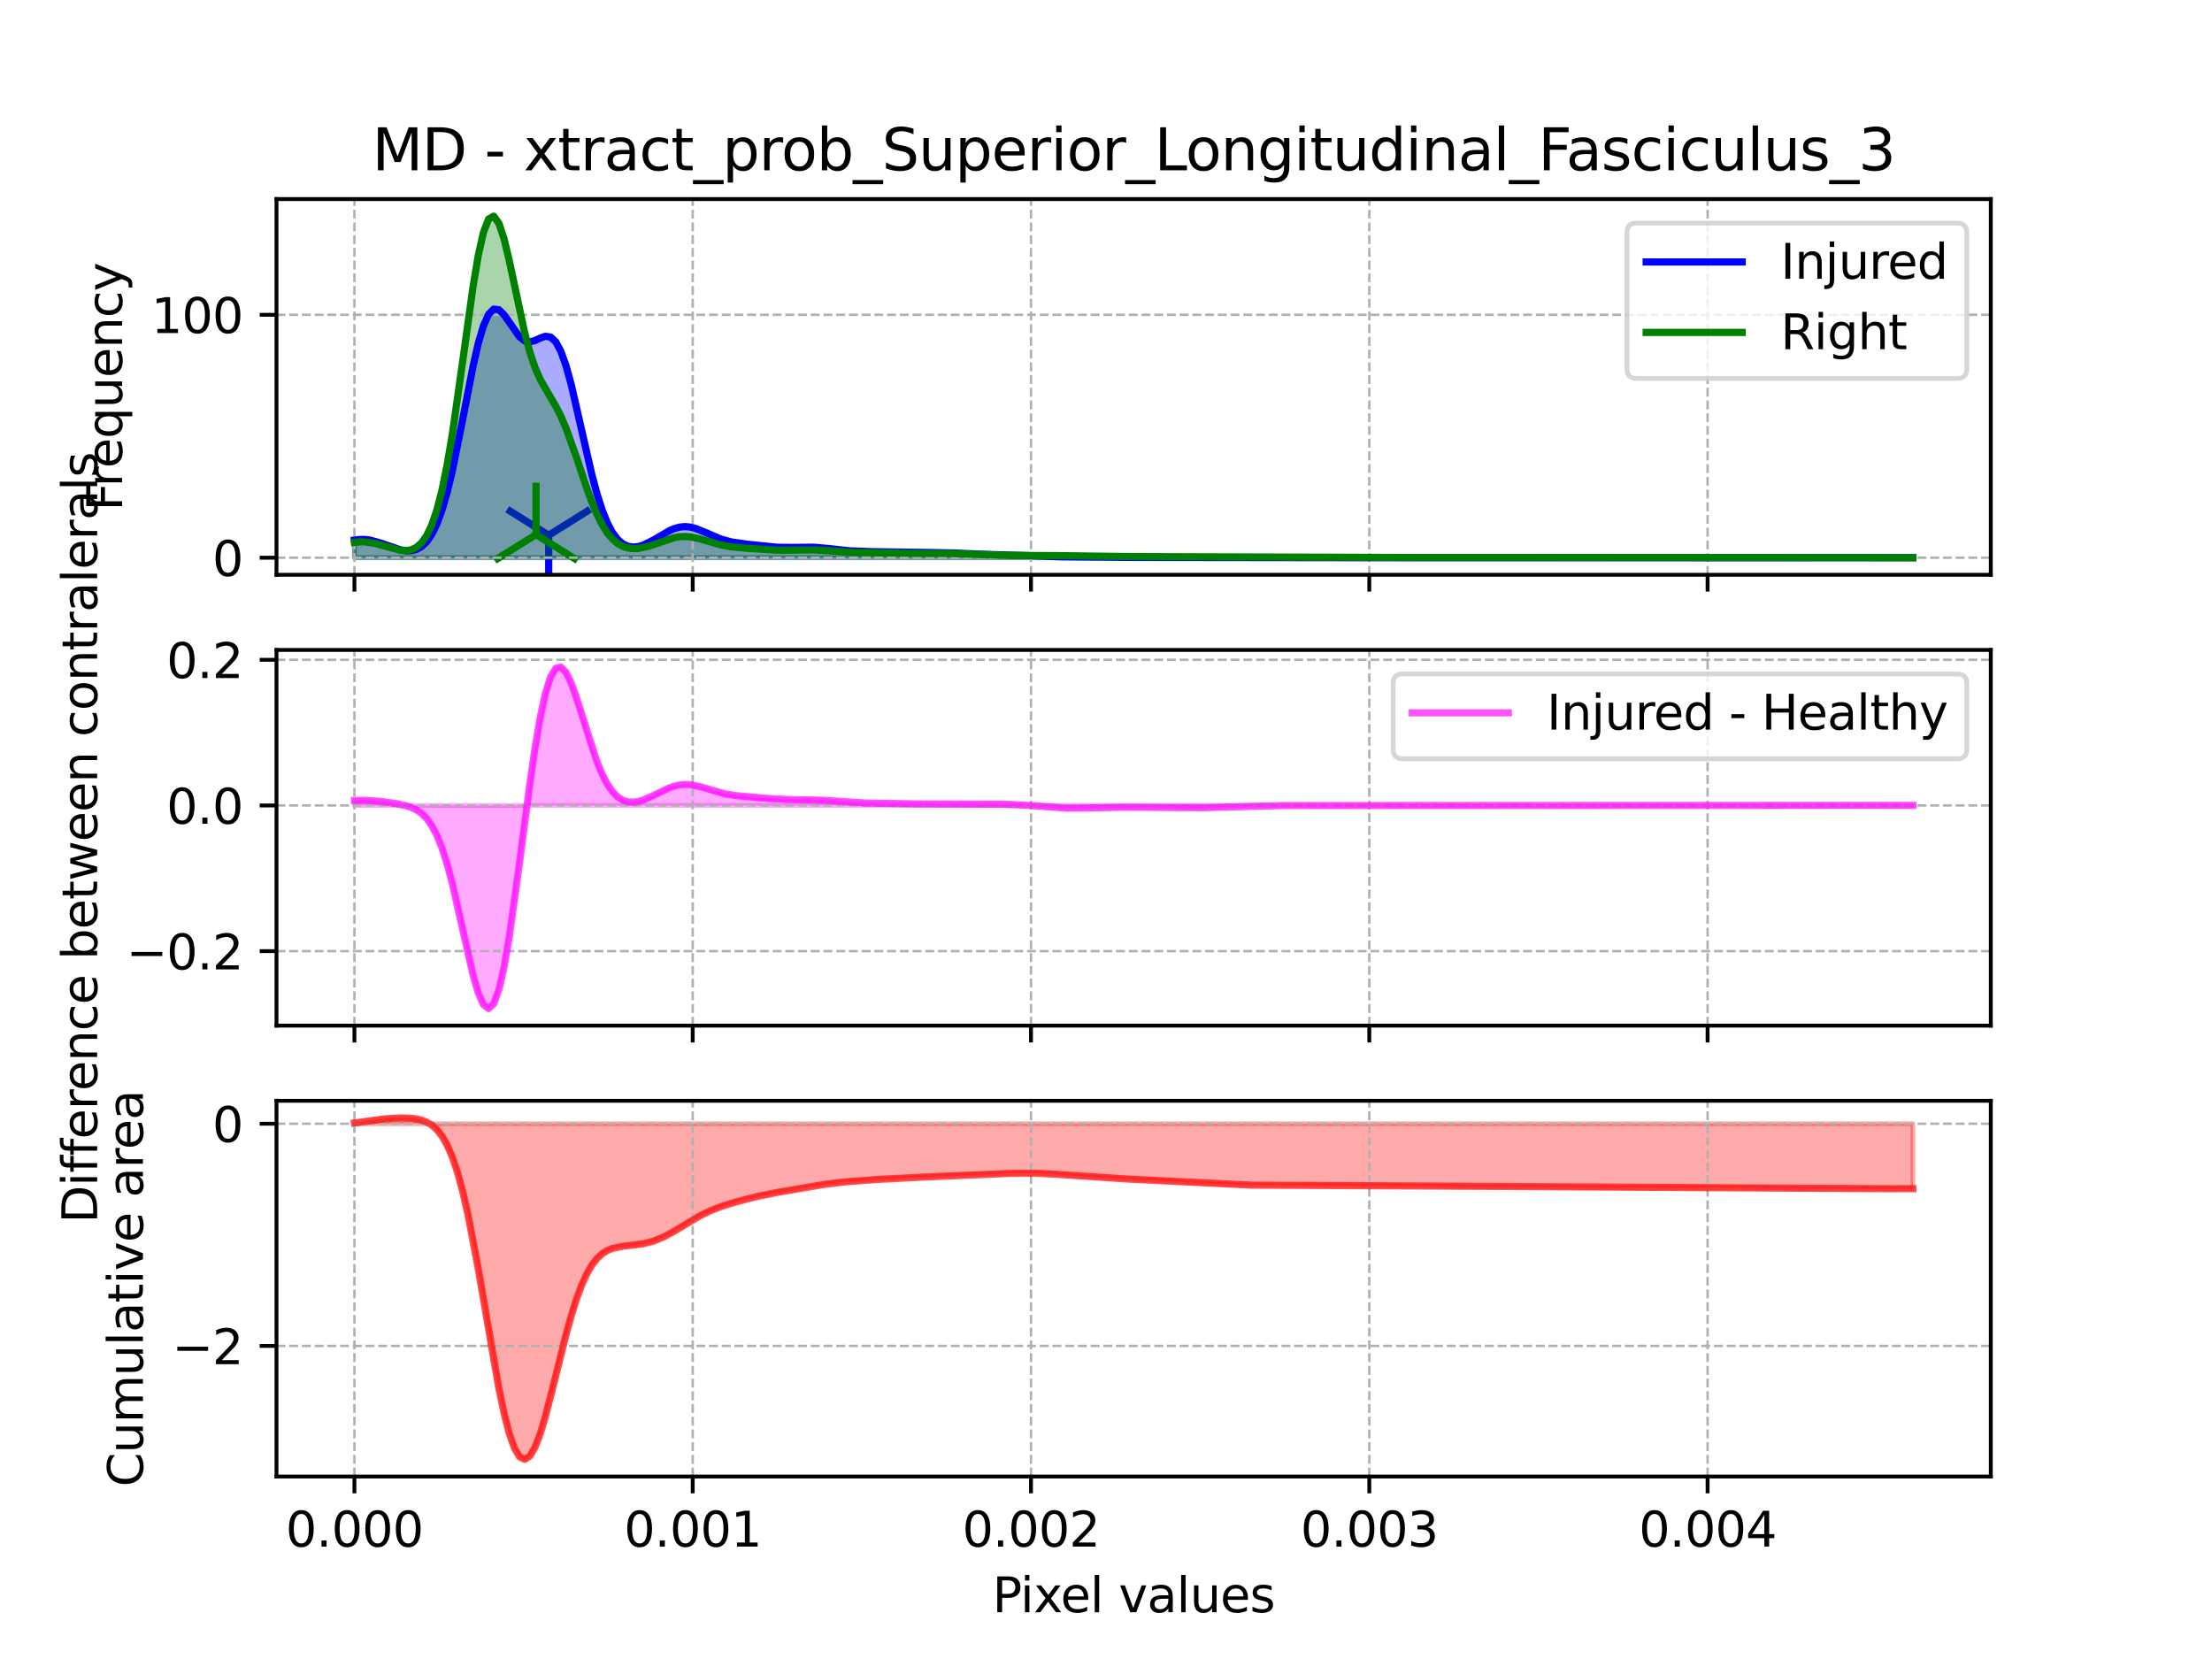 <?xml version="1.0" encoding="utf-8" standalone="no"?>
<!DOCTYPE svg PUBLIC "-//W3C//DTD SVG 1.1//EN"
  "http://www.w3.org/Graphics/SVG/1.1/DTD/svg11.dtd">
<svg xmlns:xlink="http://www.w3.org/1999/xlink" width="460.8pt" height="345.6pt" viewBox="0 0 460.8 345.6" xmlns="http://www.w3.org/2000/svg" version="1.1">
 <defs>
  <style type="text/css">*{stroke-linejoin: round; stroke-linecap: butt}</style>
 </defs>
 <g id="figure_1">
  <g id="patch_1">
   <path d="M 0 345.6 
L 460.8 345.6 
L 460.8 0 
L 0 0 
z
" style="fill: #ffffff"/>
  </g>
  <g id="axes_1">
   <g id="patch_2">
    <path d="M 57.6 119.74 
L 414.72 119.74 
L 414.72 41.472 
L 57.6 41.472 
z
" style="fill: #ffffff"/>
   </g>
   <g id="PolyCollection_1">
    <defs>
     <path id="m7f3a5a65fd" d="M 73.833 -233.087 
L 73.833 -229.417 
L 74.908 -229.417 
L 75.983 -229.417 
L 77.058 -229.417 
L 78.133 -229.417 
L 79.208 -229.417 
L 80.283 -229.417 
L 81.358 -229.417 
L 82.433 -229.417 
L 83.508 -229.417 
L 84.583 -229.417 
L 85.658 -229.417 
L 86.733 -229.417 
L 87.808 -229.417 
L 88.883 -229.417 
L 89.958 -229.417 
L 91.033 -229.417 
L 92.108 -229.417 
L 93.183 -229.417 
L 94.258 -229.417 
L 95.333 -229.417 
L 96.408 -229.417 
L 97.483 -229.417 
L 98.558 -229.417 
L 99.633 -229.417 
L 100.708 -229.417 
L 101.783 -229.417 
L 102.858 -229.417 
L 103.933 -229.417 
L 105.008 -229.417 
L 106.083 -229.417 
L 107.158 -229.417 
L 108.233 -229.417 
L 109.308 -229.417 
L 110.383 -229.417 
L 111.458 -229.417 
L 112.533 -229.417 
L 113.608 -229.417 
L 114.683 -229.417 
L 115.758 -229.417 
L 116.833 -229.417 
L 117.908 -229.417 
L 118.983 -229.417 
L 120.058 -229.417 
L 121.133 -229.417 
L 122.208 -229.417 
L 123.283 -229.417 
L 124.358 -229.417 
L 125.433 -229.417 
L 126.508 -229.417 
L 127.583 -229.417 
L 128.658 -229.417 
L 129.734 -229.417 
L 130.809 -229.417 
L 131.884 -229.417 
L 132.959 -229.417 
L 134.034 -229.417 
L 135.109 -229.417 
L 136.184 -229.417 
L 137.259 -229.417 
L 138.334 -229.417 
L 139.409 -229.417 
L 140.484 -229.417 
L 141.559 -229.417 
L 142.634 -229.417 
L 143.709 -229.417 
L 144.784 -229.417 
L 145.859 -229.417 
L 146.934 -229.417 
L 148.009 -229.417 
L 149.084 -229.417 
L 150.159 -229.417 
L 151.234 -229.417 
L 152.309 -229.417 
L 153.384 -229.417 
L 154.459 -229.417 
L 155.534 -229.417 
L 156.609 -229.417 
L 157.684 -229.417 
L 158.759 -229.417 
L 159.834 -229.417 
L 160.909 -229.417 
L 161.984 -229.417 
L 163.059 -229.417 
L 164.134 -229.417 
L 165.209 -229.417 
L 166.284 -229.417 
L 167.359 -229.417 
L 168.434 -229.417 
L 169.509 -229.417 
L 170.584 -229.417 
L 171.659 -229.417 
L 172.734 -229.417 
L 173.809 -229.417 
L 174.884 -229.417 
L 175.959 -229.417 
L 177.034 -229.417 
L 178.109 -229.417 
L 179.184 -229.417 
L 180.259 -229.417 
L 181.334 -229.417 
L 182.409 -229.417 
L 183.484 -229.417 
L 184.559 -229.417 
L 185.634 -229.417 
L 186.709 -229.417 
L 187.784 -229.417 
L 188.859 -229.417 
L 189.934 -229.417 
L 191.009 -229.417 
L 192.084 -229.417 
L 193.159 -229.417 
L 194.234 -229.417 
L 195.309 -229.417 
L 196.384 -229.417 
L 197.459 -229.417 
L 198.534 -229.417 
L 199.609 -229.417 
L 200.685 -229.417 
L 201.76 -229.417 
L 202.835 -229.417 
L 203.91 -229.417 
L 204.985 -229.417 
L 206.06 -229.417 
L 207.135 -229.417 
L 208.21 -229.417 
L 209.285 -229.417 
L 210.36 -229.417 
L 211.435 -229.417 
L 212.51 -229.417 
L 213.585 -229.417 
L 214.66 -229.417 
L 215.735 -229.417 
L 216.81 -229.417 
L 217.885 -229.417 
L 218.96 -229.417 
L 220.035 -229.417 
L 221.11 -229.417 
L 222.185 -229.417 
L 223.26 -229.417 
L 224.335 -229.417 
L 225.41 -229.417 
L 226.485 -229.417 
L 227.56 -229.417 
L 228.635 -229.417 
L 229.71 -229.417 
L 230.785 -229.417 
L 231.86 -229.417 
L 232.935 -229.417 
L 234.01 -229.417 
L 235.085 -229.417 
L 236.16 -229.417 
L 237.235 -229.417 
L 238.31 -229.417 
L 239.385 -229.417 
L 240.46 -229.417 
L 241.535 -229.417 
L 242.61 -229.417 
L 243.685 -229.417 
L 244.76 -229.417 
L 245.835 -229.417 
L 246.91 -229.417 
L 247.985 -229.417 
L 249.06 -229.417 
L 250.135 -229.417 
L 251.21 -229.417 
L 252.285 -229.417 
L 253.36 -229.417 
L 254.435 -229.417 
L 255.51 -229.417 
L 256.585 -229.417 
L 257.66 -229.417 
L 258.735 -229.417 
L 259.81 -229.417 
L 260.885 -229.417 
L 261.96 -229.417 
L 263.035 -229.417 
L 264.11 -229.417 
L 265.185 -229.417 
L 266.26 -229.417 
L 267.335 -229.417 
L 268.41 -229.417 
L 269.485 -229.417 
L 270.56 -229.417 
L 271.635 -229.417 
L 272.711 -229.417 
L 273.786 -229.417 
L 274.861 -229.417 
L 275.936 -229.417 
L 277.011 -229.417 
L 278.086 -229.417 
L 279.161 -229.417 
L 280.236 -229.417 
L 281.311 -229.417 
L 282.386 -229.417 
L 283.461 -229.417 
L 284.536 -229.417 
L 285.611 -229.417 
L 286.686 -229.417 
L 287.761 -229.417 
L 288.836 -229.417 
L 289.911 -229.417 
L 290.986 -229.417 
L 292.061 -229.417 
L 293.136 -229.417 
L 294.211 -229.417 
L 295.286 -229.417 
L 296.361 -229.417 
L 297.436 -229.417 
L 298.511 -229.417 
L 299.586 -229.417 
L 300.661 -229.417 
L 301.736 -229.417 
L 302.811 -229.417 
L 303.886 -229.417 
L 304.961 -229.417 
L 306.036 -229.417 
L 307.111 -229.417 
L 308.186 -229.417 
L 309.261 -229.417 
L 310.336 -229.417 
L 311.411 -229.417 
L 312.486 -229.417 
L 313.561 -229.417 
L 314.636 -229.417 
L 315.711 -229.417 
L 316.786 -229.417 
L 317.861 -229.417 
L 318.936 -229.417 
L 320.011 -229.417 
L 321.086 -229.417 
L 322.161 -229.417 
L 323.236 -229.417 
L 324.311 -229.417 
L 325.386 -229.417 
L 326.461 -229.417 
L 327.536 -229.417 
L 328.611 -229.417 
L 329.686 -229.417 
L 330.761 -229.417 
L 331.836 -229.417 
L 332.911 -229.417 
L 333.986 -229.417 
L 335.061 -229.417 
L 336.136 -229.417 
L 337.211 -229.417 
L 338.286 -229.417 
L 339.361 -229.417 
L 340.436 -229.417 
L 341.511 -229.417 
L 342.586 -229.417 
L 343.662 -229.417 
L 344.737 -229.417 
L 345.812 -229.417 
L 346.887 -229.417 
L 347.962 -229.417 
L 349.037 -229.417 
L 350.112 -229.417 
L 351.187 -229.417 
L 352.262 -229.417 
L 353.337 -229.417 
L 354.412 -229.417 
L 355.487 -229.417 
L 356.562 -229.417 
L 357.637 -229.417 
L 358.712 -229.417 
L 359.787 -229.417 
L 360.862 -229.417 
L 361.937 -229.417 
L 363.012 -229.417 
L 364.087 -229.417 
L 365.162 -229.417 
L 366.237 -229.417 
L 367.312 -229.417 
L 368.387 -229.417 
L 369.462 -229.417 
L 370.537 -229.417 
L 371.612 -229.417 
L 372.687 -229.417 
L 373.762 -229.417 
L 374.837 -229.417 
L 375.912 -229.417 
L 376.987 -229.417 
L 378.062 -229.417 
L 379.137 -229.417 
L 380.212 -229.417 
L 381.287 -229.417 
L 382.362 -229.417 
L 383.437 -229.417 
L 384.512 -229.417 
L 385.587 -229.417 
L 386.662 -229.417 
L 387.737 -229.417 
L 388.812 -229.417 
L 389.887 -229.417 
L 390.962 -229.417 
L 392.037 -229.417 
L 393.112 -229.417 
L 394.187 -229.417 
L 395.262 -229.417 
L 396.337 -229.417 
L 397.412 -229.417 
L 398.487 -229.417 
L 398.487 -229.425 
L 398.487 -229.425 
L 397.412 -229.425 
L 396.337 -229.426 
L 395.262 -229.425 
L 394.187 -229.425 
L 393.112 -229.425 
L 392.037 -229.424 
L 390.962 -229.423 
L 389.887 -229.423 
L 388.812 -229.423 
L 387.737 -229.422 
L 386.662 -229.422 
L 385.587 -229.422 
L 384.512 -229.422 
L 383.437 -229.421 
L 382.362 -229.421 
L 381.287 -229.421 
L 380.212 -229.42 
L 379.137 -229.42 
L 378.062 -229.42 
L 376.987 -229.419 
L 375.912 -229.419 
L 374.837 -229.418 
L 373.762 -229.418 
L 372.687 -229.418 
L 371.612 -229.418 
L 370.537 -229.418 
L 369.462 -229.418 
L 368.387 -229.418 
L 367.312 -229.417 
L 366.237 -229.417 
L 365.162 -229.417 
L 364.087 -229.417 
L 363.012 -229.417 
L 361.937 -229.417 
L 360.862 -229.417 
L 359.787 -229.417 
L 358.712 -229.418 
L 357.637 -229.418 
L 356.562 -229.418 
L 355.487 -229.418 
L 354.412 -229.418 
L 353.337 -229.418 
L 352.262 -229.419 
L 351.187 -229.419 
L 350.112 -229.42 
L 349.037 -229.42 
L 347.962 -229.42 
L 346.887 -229.421 
L 345.812 -229.421 
L 344.737 -229.422 
L 343.662 -229.422 
L 342.586 -229.422 
L 341.511 -229.422 
L 340.436 -229.421 
L 339.361 -229.421 
L 338.286 -229.42 
L 337.211 -229.42 
L 336.136 -229.419 
L 335.061 -229.419 
L 333.986 -229.419 
L 332.911 -229.418 
L 331.836 -229.418 
L 330.761 -229.418 
L 329.686 -229.418 
L 328.611 -229.418 
L 327.536 -229.418 
L 326.461 -229.418 
L 325.386 -229.418 
L 324.311 -229.417 
L 323.236 -229.417 
L 322.161 -229.417 
L 321.086 -229.417 
L 320.011 -229.417 
L 318.936 -229.417 
L 317.861 -229.417 
L 316.786 -229.417 
L 315.711 -229.417 
L 314.636 -229.417 
L 313.561 -229.417 
L 312.486 -229.417 
L 311.411 -229.417 
L 310.336 -229.417 
L 309.261 -229.417 
L 308.186 -229.417 
L 307.111 -229.417 
L 306.036 -229.417 
L 304.961 -229.417 
L 303.886 -229.417 
L 302.811 -229.417 
L 301.736 -229.418 
L 300.661 -229.418 
L 299.586 -229.418 
L 298.511 -229.418 
L 297.436 -229.418 
L 296.361 -229.418 
L 295.286 -229.418 
L 294.211 -229.418 
L 293.136 -229.418 
L 292.061 -229.418 
L 290.986 -229.418 
L 289.911 -229.418 
L 288.836 -229.418 
L 287.761 -229.418 
L 286.686 -229.418 
L 285.611 -229.418 
L 284.536 -229.418 
L 283.461 -229.418 
L 282.386 -229.418 
L 281.311 -229.418 
L 280.236 -229.418 
L 279.161 -229.418 
L 278.086 -229.418 
L 277.011 -229.419 
L 275.936 -229.42 
L 274.861 -229.421 
L 273.786 -229.422 
L 272.711 -229.425 
L 271.635 -229.427 
L 270.56 -229.43 
L 269.485 -229.434 
L 268.41 -229.437 
L 267.335 -229.441 
L 266.26 -229.444 
L 265.185 -229.446 
L 264.11 -229.448 
L 263.035 -229.449 
L 261.96 -229.448 
L 260.885 -229.447 
L 259.81 -229.444 
L 258.735 -229.441 
L 257.66 -229.438 
L 256.585 -229.434 
L 255.51 -229.431 
L 254.435 -229.428 
L 253.36 -229.426 
L 252.285 -229.424 
L 251.21 -229.423 
L 250.135 -229.423 
L 249.06 -229.423 
L 247.985 -229.425 
L 246.91 -229.427 
L 245.835 -229.431 
L 244.76 -229.435 
L 243.685 -229.44 
L 242.61 -229.446 
L 241.535 -229.453 
L 240.46 -229.459 
L 239.385 -229.465 
L 238.31 -229.471 
L 237.235 -229.476 
L 236.16 -229.48 
L 235.085 -229.483 
L 234.01 -229.486 
L 232.935 -229.489 
L 231.86 -229.494 
L 230.785 -229.499 
L 229.71 -229.507 
L 228.635 -229.516 
L 227.56 -229.526 
L 226.485 -229.538 
L 225.41 -229.55 
L 224.335 -229.562 
L 223.26 -229.575 
L 222.185 -229.589 
L 221.11 -229.605 
L 220.035 -229.626 
L 218.96 -229.652 
L 217.885 -229.685 
L 216.81 -229.726 
L 215.735 -229.774 
L 214.66 -229.826 
L 213.585 -229.879 
L 212.51 -229.93 
L 211.435 -229.976 
L 210.36 -230.012 
L 209.285 -230.04 
L 208.21 -230.059 
L 207.135 -230.073 
L 206.06 -230.087 
L 204.985 -230.107 
L 203.91 -230.135 
L 202.835 -230.176 
L 201.76 -230.228 
L 200.685 -230.289 
L 199.609 -230.351 
L 198.534 -230.409 
L 197.459 -230.456 
L 196.384 -230.486 
L 195.309 -230.498 
L 194.234 -230.493 
L 193.159 -230.477 
L 192.084 -230.456 
L 191.009 -230.44 
L 189.934 -230.434 
L 188.859 -230.443 
L 187.784 -230.468 
L 186.709 -230.506 
L 185.634 -230.55 
L 184.559 -230.594 
L 183.484 -230.633 
L 182.409 -230.664 
L 181.334 -230.688 
L 180.259 -230.711 
L 179.184 -230.74 
L 178.109 -230.784 
L 177.034 -230.851 
L 175.959 -230.943 
L 174.884 -231.058 
L 173.809 -231.19 
L 172.734 -231.324 
L 171.659 -231.447 
L 170.584 -231.545 
L 169.509 -231.609 
L 168.434 -231.635 
L 167.359 -231.629 
L 166.284 -231.602 
L 165.209 -231.569 
L 164.134 -231.548 
L 163.059 -231.553 
L 161.984 -231.59 
L 160.909 -231.662 
L 159.834 -231.762 
L 158.759 -231.879 
L 157.684 -232.003 
L 156.609 -232.124 
L 155.534 -232.244 
L 154.459 -232.371 
L 153.384 -232.521 
L 152.309 -232.716 
L 151.234 -232.975 
L 150.159 -233.312 
L 149.084 -233.726 
L 148.009 -234.199 
L 146.934 -234.696 
L 145.859 -235.168 
L 144.784 -235.559 
L 143.709 -235.816 
L 142.634 -235.901 
L 141.559 -235.791 
L 140.484 -235.49 
L 139.409 -235.024 
L 138.334 -234.438 
L 137.259 -233.788 
L 136.184 -233.136 
L 135.109 -232.541 
L 134.034 -232.058 
L 132.959 -231.739 
L 131.884 -231.634 
L 130.809 -231.801 
L 129.734 -232.307 
L 128.658 -233.232 
L 127.583 -234.665 
L 126.508 -236.692 
L 125.433 -239.381 
L 124.358 -242.755 
L 123.283 -246.772 
L 122.208 -251.307 
L 121.133 -256.144 
L 120.058 -260.995 
L 118.983 -265.53 
L 117.908 -269.428 
L 116.833 -272.435 
L 115.758 -274.416 
L 114.683 -275.393 
L 113.608 -275.543 
L 112.533 -275.176 
L 111.458 -274.667 
L 110.383 -274.383 
L 109.308 -274.596 
L 108.233 -275.423 
L 107.158 -276.792 
L 106.083 -278.453 
L 105.008 -280.026 
L 103.933 -281.076 
L 102.858 -281.204 
L 101.783 -280.127 
L 100.708 -277.724 
L 99.633 -274.062 
L 98.558 -269.371 
L 97.483 -263.999 
L 96.408 -258.344 
L 95.333 -252.789 
L 94.258 -247.655 
L 93.183 -243.165 
L 92.108 -239.438 
L 91.033 -236.497 
L 89.958 -234.295 
L 88.883 -232.741 
L 87.808 -231.725 
L 86.733 -231.136 
L 85.658 -230.876 
L 84.583 -230.865 
L 83.508 -231.035 
L 82.433 -231.331 
L 81.358 -231.706 
L 80.283 -232.112 
L 79.208 -232.506 
L 78.133 -232.845 
L 77.058 -233.094 
L 75.983 -233.224 
L 74.908 -233.222 
L 73.833 -233.087 
z
" style="stroke: #0000ff; stroke-opacity: 0.333"/>
    </defs>
    <g clip-path="url(#p81c958c37b)">
     <use xlink:href="#m7f3a5a65fd" x="0" y="345.6" style="fill: #0000ff; fill-opacity: 0.333; stroke: #0000ff; stroke-opacity: 0.333"/>
    </g>
   </g>
   <g id="PathCollection_1">
    <defs>
     <path id="mab81f0295c" d="M 0 0 
L 0 10.8 
M 0 0 
L 8.64 -5.4 
M 0 0 
L -8.64 -5.4 
" style="stroke: #0000ff; stroke-width: 1.5"/>
    </defs>
    <g clip-path="url(#p81c958c37b)">
     <use xlink:href="#mab81f0295c" x="114.308" y="111.496" style="fill: #0000ff; stroke: #0000ff; stroke-width: 1.5"/>
    </g>
   </g>
   <g id="PolyCollection_2">
    <defs>
     <path id="mee1b360672" d="M 73.833 -232.599 
L 73.833 -229.417 
L 74.908 -229.417 
L 75.983 -229.417 
L 77.058 -229.417 
L 78.133 -229.417 
L 79.208 -229.417 
L 80.283 -229.417 
L 81.358 -229.417 
L 82.433 -229.417 
L 83.508 -229.417 
L 84.583 -229.417 
L 85.658 -229.417 
L 86.733 -229.417 
L 87.808 -229.417 
L 88.883 -229.417 
L 89.958 -229.417 
L 91.033 -229.417 
L 92.108 -229.417 
L 93.183 -229.417 
L 94.258 -229.417 
L 95.333 -229.417 
L 96.408 -229.417 
L 97.483 -229.417 
L 98.558 -229.417 
L 99.633 -229.417 
L 100.708 -229.417 
L 101.783 -229.417 
L 102.858 -229.417 
L 103.933 -229.417 
L 105.008 -229.417 
L 106.083 -229.417 
L 107.158 -229.417 
L 108.233 -229.417 
L 109.308 -229.417 
L 110.383 -229.417 
L 111.458 -229.417 
L 112.533 -229.417 
L 113.608 -229.417 
L 114.683 -229.417 
L 115.758 -229.417 
L 116.833 -229.417 
L 117.908 -229.417 
L 118.983 -229.417 
L 120.058 -229.417 
L 121.133 -229.417 
L 122.208 -229.417 
L 123.283 -229.417 
L 124.358 -229.417 
L 125.433 -229.417 
L 126.508 -229.417 
L 127.583 -229.417 
L 128.658 -229.417 
L 129.734 -229.417 
L 130.809 -229.417 
L 131.884 -229.417 
L 132.959 -229.417 
L 134.034 -229.417 
L 135.109 -229.417 
L 136.184 -229.417 
L 137.259 -229.417 
L 138.334 -229.417 
L 139.409 -229.417 
L 140.484 -229.417 
L 141.559 -229.417 
L 142.634 -229.417 
L 143.709 -229.417 
L 144.784 -229.417 
L 145.859 -229.417 
L 146.934 -229.417 
L 148.009 -229.417 
L 149.084 -229.417 
L 150.159 -229.417 
L 151.234 -229.417 
L 152.309 -229.417 
L 153.384 -229.417 
L 154.459 -229.417 
L 155.534 -229.417 
L 156.609 -229.417 
L 157.684 -229.417 
L 158.759 -229.417 
L 159.834 -229.417 
L 160.909 -229.417 
L 161.984 -229.417 
L 163.059 -229.417 
L 164.134 -229.417 
L 165.209 -229.417 
L 166.284 -229.417 
L 167.359 -229.417 
L 168.434 -229.417 
L 169.509 -229.417 
L 170.584 -229.417 
L 171.659 -229.417 
L 172.734 -229.417 
L 173.809 -229.417 
L 174.884 -229.417 
L 175.959 -229.417 
L 177.034 -229.417 
L 178.109 -229.417 
L 179.184 -229.417 
L 180.259 -229.417 
L 181.334 -229.417 
L 182.409 -229.417 
L 183.484 -229.417 
L 184.559 -229.417 
L 185.634 -229.417 
L 186.709 -229.417 
L 187.784 -229.417 
L 188.859 -229.417 
L 189.934 -229.417 
L 191.009 -229.417 
L 192.084 -229.417 
L 193.159 -229.417 
L 194.234 -229.417 
L 195.309 -229.417 
L 196.384 -229.417 
L 197.459 -229.417 
L 198.534 -229.417 
L 199.609 -229.417 
L 200.685 -229.417 
L 201.76 -229.417 
L 202.835 -229.417 
L 203.91 -229.417 
L 204.985 -229.417 
L 206.06 -229.417 
L 207.135 -229.417 
L 208.21 -229.417 
L 209.285 -229.417 
L 210.36 -229.417 
L 211.435 -229.417 
L 212.51 -229.417 
L 213.585 -229.417 
L 214.66 -229.417 
L 215.735 -229.417 
L 216.81 -229.417 
L 217.885 -229.417 
L 218.96 -229.417 
L 220.035 -229.417 
L 221.11 -229.417 
L 222.185 -229.417 
L 223.26 -229.417 
L 224.335 -229.417 
L 225.41 -229.417 
L 226.485 -229.417 
L 227.56 -229.417 
L 228.635 -229.417 
L 229.71 -229.417 
L 230.785 -229.417 
L 231.86 -229.417 
L 232.935 -229.417 
L 234.01 -229.417 
L 235.085 -229.417 
L 236.16 -229.417 
L 237.235 -229.417 
L 238.31 -229.417 
L 239.385 -229.417 
L 240.46 -229.417 
L 241.535 -229.417 
L 242.61 -229.417 
L 243.685 -229.417 
L 244.76 -229.417 
L 245.835 -229.417 
L 246.91 -229.417 
L 247.985 -229.417 
L 249.06 -229.417 
L 250.135 -229.417 
L 251.21 -229.417 
L 252.285 -229.417 
L 253.36 -229.417 
L 254.435 -229.417 
L 255.51 -229.417 
L 256.585 -229.417 
L 257.66 -229.417 
L 258.735 -229.417 
L 259.81 -229.417 
L 260.885 -229.417 
L 261.96 -229.417 
L 263.035 -229.417 
L 264.11 -229.417 
L 265.185 -229.417 
L 266.26 -229.417 
L 267.335 -229.417 
L 268.41 -229.417 
L 269.485 -229.417 
L 270.56 -229.417 
L 271.635 -229.417 
L 272.711 -229.417 
L 273.786 -229.417 
L 274.861 -229.417 
L 275.936 -229.417 
L 277.011 -229.417 
L 278.086 -229.417 
L 279.161 -229.417 
L 280.236 -229.417 
L 281.311 -229.417 
L 282.386 -229.417 
L 283.461 -229.417 
L 284.536 -229.417 
L 285.611 -229.417 
L 286.686 -229.417 
L 287.761 -229.417 
L 288.836 -229.417 
L 289.911 -229.417 
L 290.986 -229.417 
L 292.061 -229.417 
L 293.136 -229.417 
L 294.211 -229.417 
L 295.286 -229.417 
L 296.361 -229.417 
L 297.436 -229.417 
L 298.511 -229.417 
L 299.586 -229.417 
L 300.661 -229.417 
L 301.736 -229.417 
L 302.811 -229.417 
L 303.886 -229.417 
L 304.961 -229.417 
L 306.036 -229.417 
L 307.111 -229.417 
L 308.186 -229.417 
L 309.261 -229.417 
L 310.336 -229.417 
L 311.411 -229.417 
L 312.486 -229.417 
L 313.561 -229.417 
L 314.636 -229.417 
L 315.711 -229.417 
L 316.786 -229.417 
L 317.861 -229.417 
L 318.936 -229.417 
L 320.011 -229.417 
L 321.086 -229.417 
L 322.161 -229.417 
L 323.236 -229.417 
L 324.311 -229.417 
L 325.386 -229.417 
L 326.461 -229.417 
L 327.536 -229.417 
L 328.611 -229.417 
L 329.686 -229.417 
L 330.761 -229.417 
L 331.836 -229.417 
L 332.911 -229.417 
L 333.986 -229.417 
L 335.061 -229.417 
L 336.136 -229.417 
L 337.211 -229.417 
L 338.286 -229.417 
L 339.361 -229.417 
L 340.436 -229.417 
L 341.511 -229.417 
L 342.586 -229.417 
L 343.662 -229.417 
L 344.737 -229.417 
L 345.812 -229.417 
L 346.887 -229.417 
L 347.962 -229.417 
L 349.037 -229.417 
L 350.112 -229.417 
L 351.187 -229.417 
L 352.262 -229.417 
L 353.337 -229.417 
L 354.412 -229.417 
L 355.487 -229.417 
L 356.562 -229.417 
L 357.637 -229.417 
L 358.712 -229.417 
L 359.787 -229.417 
L 360.862 -229.417 
L 361.937 -229.417 
L 363.012 -229.417 
L 364.087 -229.417 
L 365.162 -229.417 
L 366.237 -229.417 
L 367.312 -229.417 
L 368.387 -229.417 
L 369.462 -229.417 
L 370.537 -229.417 
L 371.612 -229.417 
L 372.687 -229.417 
L 373.762 -229.417 
L 374.837 -229.417 
L 375.912 -229.417 
L 376.987 -229.417 
L 378.062 -229.417 
L 379.137 -229.417 
L 380.212 -229.417 
L 381.287 -229.417 
L 382.362 -229.417 
L 383.437 -229.417 
L 384.512 -229.417 
L 385.587 -229.417 
L 386.662 -229.417 
L 387.737 -229.417 
L 388.812 -229.417 
L 389.887 -229.417 
L 390.962 -229.417 
L 392.037 -229.417 
L 393.112 -229.417 
L 394.187 -229.417 
L 395.262 -229.417 
L 396.337 -229.417 
L 397.412 -229.417 
L 398.487 -229.417 
L 398.487 -229.418 
L 398.487 -229.418 
L 397.412 -229.418 
L 396.337 -229.418 
L 395.262 -229.418 
L 394.187 -229.419 
L 393.112 -229.42 
L 392.037 -229.42 
L 390.962 -229.421 
L 389.887 -229.422 
L 388.812 -229.424 
L 387.737 -229.425 
L 386.662 -229.426 
L 385.587 -229.427 
L 384.512 -229.428 
L 383.437 -229.429 
L 382.362 -229.431 
L 381.287 -229.432 
L 380.212 -229.434 
L 379.137 -229.436 
L 378.062 -229.439 
L 376.987 -229.443 
L 375.912 -229.446 
L 374.837 -229.45 
L 373.762 -229.454 
L 372.687 -229.457 
L 371.612 -229.46 
L 370.537 -229.461 
L 369.462 -229.46 
L 368.387 -229.459 
L 367.312 -229.456 
L 366.237 -229.451 
L 365.162 -229.447 
L 364.087 -229.442 
L 363.012 -229.437 
L 361.937 -229.433 
L 360.862 -229.429 
L 359.787 -229.426 
L 358.712 -229.423 
L 357.637 -229.421 
L 356.562 -229.42 
L 355.487 -229.419 
L 354.412 -229.418 
L 353.337 -229.418 
L 352.262 -229.418 
L 351.187 -229.418 
L 350.112 -229.418 
L 349.037 -229.418 
L 347.962 -229.418 
L 346.887 -229.418 
L 345.812 -229.418 
L 344.737 -229.419 
L 343.662 -229.42 
L 342.586 -229.421 
L 341.511 -229.423 
L 340.436 -229.426 
L 339.361 -229.429 
L 338.286 -229.433 
L 337.211 -229.437 
L 336.136 -229.442 
L 335.061 -229.448 
L 333.986 -229.453 
L 332.911 -229.457 
L 331.836 -229.461 
L 330.761 -229.463 
L 329.686 -229.463 
L 328.611 -229.462 
L 327.536 -229.46 
L 326.461 -229.456 
L 325.386 -229.452 
L 324.311 -229.447 
L 323.236 -229.442 
L 322.161 -229.437 
L 321.086 -229.433 
L 320.011 -229.43 
L 318.936 -229.428 
L 317.861 -229.427 
L 316.786 -229.426 
L 315.711 -229.426 
L 314.636 -229.427 
L 313.561 -229.429 
L 312.486 -229.432 
L 311.411 -229.435 
L 310.336 -229.44 
L 309.261 -229.444 
L 308.186 -229.449 
L 307.111 -229.454 
L 306.036 -229.458 
L 304.961 -229.461 
L 303.886 -229.463 
L 302.811 -229.464 
L 301.736 -229.463 
L 300.661 -229.461 
L 299.586 -229.458 
L 298.511 -229.454 
L 297.436 -229.451 
L 296.361 -229.447 
L 295.286 -229.444 
L 294.211 -229.441 
L 293.136 -229.439 
L 292.061 -229.437 
L 290.986 -229.436 
L 289.911 -229.435 
L 288.836 -229.434 
L 287.761 -229.434 
L 286.686 -229.433 
L 285.611 -229.433 
L 284.536 -229.433 
L 283.461 -229.433 
L 282.386 -229.433 
L 281.311 -229.434 
L 280.236 -229.435 
L 279.161 -229.436 
L 278.086 -229.437 
L 277.011 -229.438 
L 275.936 -229.438 
L 274.861 -229.439 
L 273.786 -229.44 
L 272.711 -229.441 
L 271.635 -229.442 
L 270.56 -229.444 
L 269.485 -229.446 
L 268.41 -229.449 
L 267.335 -229.453 
L 266.26 -229.456 
L 265.185 -229.461 
L 264.11 -229.465 
L 263.035 -229.47 
L 261.96 -229.476 
L 260.885 -229.484 
L 259.81 -229.493 
L 258.735 -229.505 
L 257.66 -229.521 
L 256.585 -229.539 
L 255.51 -229.559 
L 254.435 -229.58 
L 253.36 -229.601 
L 252.285 -229.619 
L 251.21 -229.634 
L 250.135 -229.644 
L 249.06 -229.649 
L 247.985 -229.648 
L 246.91 -229.644 
L 245.835 -229.638 
L 244.76 -229.631 
L 243.685 -229.626 
L 242.61 -229.624 
L 241.535 -229.624 
L 240.46 -229.628 
L 239.385 -229.634 
L 238.31 -229.64 
L 237.235 -229.646 
L 236.16 -229.652 
L 235.085 -229.656 
L 234.01 -229.661 
L 232.935 -229.667 
L 231.86 -229.676 
L 230.785 -229.689 
L 229.71 -229.708 
L 228.635 -229.731 
L 227.56 -229.757 
L 226.485 -229.785 
L 225.41 -229.81 
L 224.335 -229.831 
L 223.26 -229.844 
L 222.185 -229.85 
L 221.11 -229.849 
L 220.035 -229.843 
L 218.96 -229.835 
L 217.885 -229.828 
L 216.81 -229.826 
L 215.735 -229.829 
L 214.66 -229.838 
L 213.585 -229.853 
L 212.51 -229.87 
L 211.435 -229.889 
L 210.36 -229.905 
L 209.285 -229.919 
L 208.21 -229.93 
L 207.135 -229.94 
L 206.06 -229.954 
L 204.985 -229.974 
L 203.91 -230.003 
L 202.835 -230.043 
L 201.76 -230.093 
L 200.685 -230.149 
L 199.609 -230.207 
L 198.534 -230.26 
L 197.459 -230.302 
L 196.384 -230.329 
L 195.309 -230.34 
L 194.234 -230.336 
L 193.159 -230.321 
L 192.084 -230.302 
L 191.009 -230.286 
L 189.934 -230.279 
L 188.859 -230.284 
L 187.784 -230.302 
L 186.709 -230.33 
L 185.634 -230.364 
L 184.559 -230.398 
L 183.484 -230.426 
L 182.409 -230.447 
L 181.334 -230.461 
L 180.259 -230.471 
L 179.184 -230.483 
L 178.109 -230.506 
L 177.034 -230.545 
L 175.959 -230.602 
L 174.884 -230.678 
L 173.809 -230.766 
L 172.734 -230.858 
L 171.659 -230.943 
L 170.584 -231.01 
L 169.509 -231.051 
L 168.434 -231.065 
L 167.359 -231.054 
L 166.284 -231.027 
L 165.209 -230.994 
L 164.134 -230.968 
L 163.059 -230.959 
L 161.984 -230.974 
L 160.909 -231.014 
L 159.834 -231.075 
L 158.759 -231.148 
L 157.684 -231.228 
L 156.609 -231.306 
L 155.534 -231.384 
L 154.459 -231.466 
L 153.384 -231.563 
L 152.309 -231.691 
L 151.234 -231.862 
L 150.159 -232.085 
L 149.084 -232.362 
L 148.009 -232.679 
L 146.934 -233.013 
L 145.859 -233.332 
L 144.784 -233.599 
L 143.709 -233.778 
L 142.634 -233.844 
L 141.559 -233.783 
L 140.484 -233.598 
L 139.409 -233.308 
L 138.334 -232.944 
L 137.259 -232.544 
L 136.184 -232.148 
L 135.109 -231.795 
L 134.034 -231.518 
L 132.959 -231.347 
L 131.884 -231.312 
L 130.809 -231.445 
L 129.734 -231.788 
L 128.658 -232.389 
L 127.583 -233.307 
L 126.508 -234.599 
L 125.433 -236.314 
L 124.358 -238.474 
L 123.283 -241.059 
L 122.208 -244.001 
L 121.133 -247.176 
L 120.058 -250.421 
L 118.983 -253.557 
L 117.908 -256.42 
L 116.833 -258.911 
L 115.758 -261.018 
L 114.683 -262.847 
L 113.608 -264.604 
L 112.533 -266.57 
L 111.458 -269.035 
L 110.383 -272.229 
L 109.308 -276.248 
L 108.233 -280.998 
L 107.158 -286.182 
L 106.083 -291.321 
L 105.008 -295.822 
L 103.933 -299.078 
L 102.858 -300.57 
L 101.783 -299.968 
L 100.708 -297.182 
L 99.633 -292.384 
L 98.558 -285.966 
L 97.483 -278.473 
L 96.408 -270.508 
L 95.333 -262.646 
L 94.258 -255.357 
L 93.183 -248.969 
L 92.108 -243.654 
L 91.033 -239.448 
L 89.958 -236.281 
L 88.883 -234.02 
L 87.808 -232.502 
L 86.733 -231.566 
L 85.658 -231.069 
L 84.583 -230.891 
L 83.508 -230.939 
L 82.433 -231.14 
L 81.358 -231.433 
L 80.283 -231.769 
L 79.208 -232.102 
L 78.133 -232.392 
L 77.058 -232.606 
L 75.983 -232.719 
L 74.908 -232.717 
L 73.833 -232.599 
z
" style="stroke: #008000; stroke-opacity: 0.333"/>
    </defs>
    <g clip-path="url(#p81c958c37b)">
     <use xlink:href="#mee1b360672" x="0" y="345.6" style="fill: #008000; fill-opacity: 0.333; stroke: #008000; stroke-opacity: 0.333"/>
    </g>
   </g>
   <g id="PathCollection_2">
    <defs>
     <path id="mbe63c296d6" d="M 0 0 
L 0 -10.8 
M 0 0 
L -8.64 5.4 
M 0 0 
L 8.64 5.4 
" style="stroke: #008000; stroke-width: 1.5"/>
    </defs>
    <g clip-path="url(#p81c958c37b)">
     <use xlink:href="#mbe63c296d6" x="111.67" y="111.359" style="fill: #008000; stroke: #008000; stroke-width: 1.5"/>
    </g>
   </g>
   <g id="matplotlib.axis_1">
    <g id="xtick_1">
     <g id="line2d_1">
      <path d="M 73.833 119.74 
L 73.833 41.472 
" clip-path="url(#p81c958c37b)" style="fill: none; stroke-dasharray: 1.85,0.8; stroke-dashoffset: 0; stroke: #b0b0b0; stroke-width: 0.5"/>
     </g>
     <g id="line2d_2">
      <defs>
       <path id="m0916d61b9d" d="M 0 0 
L 0 3.5 
" style="stroke: #000000; stroke-width: 0.8"/>
      </defs>
      <g>
       <use xlink:href="#m0916d61b9d" x="73.833" y="119.74" style="stroke: #000000; stroke-width: 0.8"/>
      </g>
     </g>
    </g>
    <g id="xtick_2">
     <g id="line2d_3">
      <path d="M 144.305 119.74 
L 144.305 41.472 
" clip-path="url(#p81c958c37b)" style="fill: none; stroke-dasharray: 1.85,0.8; stroke-dashoffset: 0; stroke: #b0b0b0; stroke-width: 0.5"/>
     </g>
     <g id="line2d_4">
      <g>
       <use xlink:href="#m0916d61b9d" x="144.305" y="119.74" style="stroke: #000000; stroke-width: 0.8"/>
      </g>
     </g>
    </g>
    <g id="xtick_3">
     <g id="line2d_5">
      <path d="M 214.777 119.74 
L 214.777 41.472 
" clip-path="url(#p81c958c37b)" style="fill: none; stroke-dasharray: 1.85,0.8; stroke-dashoffset: 0; stroke: #b0b0b0; stroke-width: 0.5"/>
     </g>
     <g id="line2d_6">
      <g>
       <use xlink:href="#m0916d61b9d" x="214.777" y="119.74" style="stroke: #000000; stroke-width: 0.8"/>
      </g>
     </g>
    </g>
    <g id="xtick_4">
     <g id="line2d_7">
      <path d="M 285.25 119.74 
L 285.25 41.472 
" clip-path="url(#p81c958c37b)" style="fill: none; stroke-dasharray: 1.85,0.8; stroke-dashoffset: 0; stroke: #b0b0b0; stroke-width: 0.5"/>
     </g>
     <g id="line2d_8">
      <g>
       <use xlink:href="#m0916d61b9d" x="285.25" y="119.74" style="stroke: #000000; stroke-width: 0.8"/>
      </g>
     </g>
    </g>
    <g id="xtick_5">
     <g id="line2d_9">
      <path d="M 355.722 119.74 
L 355.722 41.472 
" clip-path="url(#p81c958c37b)" style="fill: none; stroke-dasharray: 1.85,0.8; stroke-dashoffset: 0; stroke: #b0b0b0; stroke-width: 0.5"/>
     </g>
     <g id="line2d_10">
      <g>
       <use xlink:href="#m0916d61b9d" x="355.722" y="119.74" style="stroke: #000000; stroke-width: 0.8"/>
      </g>
     </g>
    </g>
   </g>
   <g id="matplotlib.axis_2">
    <g id="ytick_1">
     <g id="line2d_11">
      <path d="M 57.6 116.183 
L 414.72 116.183 
" clip-path="url(#p81c958c37b)" style="fill: none; stroke-dasharray: 1.85,0.8; stroke-dashoffset: 0; stroke: #b0b0b0; stroke-width: 0.5"/>
     </g>
     <g id="line2d_12">
      <defs>
       <path id="m796e8ff5fc" d="M 0 0 
L -3.5 0 
" style="stroke: #000000; stroke-width: 0.8"/>
      </defs>
      <g>
       <use xlink:href="#m796e8ff5fc" x="57.6" y="116.183" style="stroke: #000000; stroke-width: 0.8"/>
      </g>
     </g>
     <g id="text_1">
      <!-- 0 -->
      <g transform="translate(44.237 119.982) scale(0.1 -0.1)">
       <defs>
        <path id="DejaVuSans-30" d="M 2034 4250 
Q 1547 4250 1301 3770 
Q 1056 3291 1056 2328 
Q 1056 1369 1301 889 
Q 1547 409 2034 409 
Q 2525 409 2770 889 
Q 3016 1369 3016 2328 
Q 3016 3291 2770 3770 
Q 2525 4250 2034 4250 
z
M 2034 4750 
Q 2819 4750 3233 4129 
Q 3647 3509 3647 2328 
Q 3647 1150 3233 529 
Q 2819 -91 2034 -91 
Q 1250 -91 836 529 
Q 422 1150 422 2328 
Q 422 3509 836 4129 
Q 1250 4750 2034 4750 
z
" transform="scale(0.016)"/>
       </defs>
       <use xlink:href="#DejaVuSans-30"/>
      </g>
     </g>
    </g>
    <g id="ytick_2">
     <g id="line2d_13">
      <path d="M 57.6 65.574 
L 414.72 65.574 
" clip-path="url(#p81c958c37b)" style="fill: none; stroke-dasharray: 1.85,0.8; stroke-dashoffset: 0; stroke: #b0b0b0; stroke-width: 0.5"/>
     </g>
     <g id="line2d_14">
      <g>
       <use xlink:href="#m796e8ff5fc" x="57.6" y="65.574" style="stroke: #000000; stroke-width: 0.8"/>
      </g>
     </g>
     <g id="text_2">
      <!-- 100 -->
      <g transform="translate(31.512 69.373) scale(0.1 -0.1)">
       <defs>
        <path id="DejaVuSans-31" d="M 794 531 
L 1825 531 
L 1825 4091 
L 703 3866 
L 703 4441 
L 1819 4666 
L 2450 4666 
L 2450 531 
L 3481 531 
L 3481 0 
L 794 0 
L 794 531 
z
" transform="scale(0.016)"/>
       </defs>
       <use xlink:href="#DejaVuSans-31"/>
       <use xlink:href="#DejaVuSans-30" x="63.623"/>
       <use xlink:href="#DejaVuSans-30" x="127.246"/>
      </g>
     </g>
    </g>
    <g id="text_3">
     <!-- Frequency -->
     <g transform="translate(25.433 106.436) rotate(-90) scale(0.1 -0.1)">
      <defs>
       <path id="DejaVuSans-46" d="M 628 4666 
L 3309 4666 
L 3309 4134 
L 1259 4134 
L 1259 2759 
L 3109 2759 
L 3109 2228 
L 1259 2228 
L 1259 0 
L 628 0 
L 628 4666 
z
" transform="scale(0.016)"/>
       <path id="DejaVuSans-72" d="M 2631 2963 
Q 2534 3019 2420 3045 
Q 2306 3072 2169 3072 
Q 1681 3072 1420 2755 
Q 1159 2438 1159 1844 
L 1159 0 
L 581 0 
L 581 3500 
L 1159 3500 
L 1159 2956 
Q 1341 3275 1631 3429 
Q 1922 3584 2338 3584 
Q 2397 3584 2469 3576 
Q 2541 3569 2628 3553 
L 2631 2963 
z
" transform="scale(0.016)"/>
       <path id="DejaVuSans-65" d="M 3597 1894 
L 3597 1613 
L 953 1613 
Q 991 1019 1311 708 
Q 1631 397 2203 397 
Q 2534 397 2845 478 
Q 3156 559 3463 722 
L 3463 178 
Q 3153 47 2828 -22 
Q 2503 -91 2169 -91 
Q 1331 -91 842 396 
Q 353 884 353 1716 
Q 353 2575 817 3079 
Q 1281 3584 2069 3584 
Q 2775 3584 3186 3129 
Q 3597 2675 3597 1894 
z
M 3022 2063 
Q 3016 2534 2758 2815 
Q 2500 3097 2075 3097 
Q 1594 3097 1305 2825 
Q 1016 2553 972 2059 
L 3022 2063 
z
" transform="scale(0.016)"/>
       <path id="DejaVuSans-71" d="M 947 1747 
Q 947 1113 1208 752 
Q 1469 391 1925 391 
Q 2381 391 2643 752 
Q 2906 1113 2906 1747 
Q 2906 2381 2643 2742 
Q 2381 3103 1925 3103 
Q 1469 3103 1208 2742 
Q 947 2381 947 1747 
z
M 2906 525 
Q 2725 213 2448 61 
Q 2172 -91 1784 -91 
Q 1150 -91 751 415 
Q 353 922 353 1747 
Q 353 2572 751 3078 
Q 1150 3584 1784 3584 
Q 2172 3584 2448 3432 
Q 2725 3281 2906 2969 
L 2906 3500 
L 3481 3500 
L 3481 -1331 
L 2906 -1331 
L 2906 525 
z
" transform="scale(0.016)"/>
       <path id="DejaVuSans-75" d="M 544 1381 
L 544 3500 
L 1119 3500 
L 1119 1403 
Q 1119 906 1312 657 
Q 1506 409 1894 409 
Q 2359 409 2629 706 
Q 2900 1003 2900 1516 
L 2900 3500 
L 3475 3500 
L 3475 0 
L 2900 0 
L 2900 538 
Q 2691 219 2414 64 
Q 2138 -91 1772 -91 
Q 1169 -91 856 284 
Q 544 659 544 1381 
z
M 1991 3584 
L 1991 3584 
z
" transform="scale(0.016)"/>
       <path id="DejaVuSans-6e" d="M 3513 2113 
L 3513 0 
L 2938 0 
L 2938 2094 
Q 2938 2591 2744 2837 
Q 2550 3084 2163 3084 
Q 1697 3084 1428 2787 
Q 1159 2491 1159 1978 
L 1159 0 
L 581 0 
L 581 3500 
L 1159 3500 
L 1159 2956 
Q 1366 3272 1645 3428 
Q 1925 3584 2291 3584 
Q 2894 3584 3203 3211 
Q 3513 2838 3513 2113 
z
" transform="scale(0.016)"/>
       <path id="DejaVuSans-63" d="M 3122 3366 
L 3122 2828 
Q 2878 2963 2633 3030 
Q 2388 3097 2138 3097 
Q 1578 3097 1268 2742 
Q 959 2388 959 1747 
Q 959 1106 1268 751 
Q 1578 397 2138 397 
Q 2388 397 2633 464 
Q 2878 531 3122 666 
L 3122 134 
Q 2881 22 2623 -34 
Q 2366 -91 2075 -91 
Q 1284 -91 818 406 
Q 353 903 353 1747 
Q 353 2603 823 3093 
Q 1294 3584 2113 3584 
Q 2378 3584 2631 3529 
Q 2884 3475 3122 3366 
z
" transform="scale(0.016)"/>
       <path id="DejaVuSans-79" d="M 2059 -325 
Q 1816 -950 1584 -1140 
Q 1353 -1331 966 -1331 
L 506 -1331 
L 506 -850 
L 844 -850 
Q 1081 -850 1212 -737 
Q 1344 -625 1503 -206 
L 1606 56 
L 191 3500 
L 800 3500 
L 1894 763 
L 2988 3500 
L 3597 3500 
L 2059 -325 
z
" transform="scale(0.016)"/>
      </defs>
      <use xlink:href="#DejaVuSans-46"/>
      <use xlink:href="#DejaVuSans-72" x="50.27"/>
      <use xlink:href="#DejaVuSans-65" x="89.133"/>
      <use xlink:href="#DejaVuSans-71" x="150.656"/>
      <use xlink:href="#DejaVuSans-75" x="214.133"/>
      <use xlink:href="#DejaVuSans-65" x="277.512"/>
      <use xlink:href="#DejaVuSans-6e" x="339.035"/>
      <use xlink:href="#DejaVuSans-63" x="402.414"/>
      <use xlink:href="#DejaVuSans-79" x="457.395"/>
     </g>
    </g>
   </g>
   <g id="line2d_15">
    <path d="M 73.833 112.513 
L 74.908 112.378 
L 75.983 112.376 
L 77.058 112.506 
L 79.208 113.094 
L 83.508 114.565 
L 84.583 114.735 
L 85.658 114.724 
L 86.733 114.464 
L 87.808 113.875 
L 88.883 112.859 
L 89.958 111.305 
L 91.033 109.103 
L 92.108 106.162 
L 93.183 102.435 
L 94.258 97.945 
L 96.408 87.256 
L 98.558 76.229 
L 99.633 71.538 
L 100.708 67.876 
L 101.783 65.473 
L 102.858 64.396 
L 103.933 64.524 
L 105.008 65.574 
L 108.233 70.177 
L 109.308 71.004 
L 110.383 71.217 
L 111.458 70.933 
L 112.533 70.424 
L 113.608 70.057 
L 114.683 70.207 
L 115.758 71.184 
L 116.833 73.165 
L 117.908 76.172 
L 118.983 80.07 
L 121.133 89.456 
L 123.283 98.828 
L 124.358 102.845 
L 125.433 106.219 
L 126.508 108.908 
L 127.583 110.935 
L 128.658 112.368 
L 129.734 113.293 
L 130.809 113.799 
L 131.884 113.966 
L 132.959 113.861 
L 134.034 113.542 
L 136.184 112.464 
L 139.409 110.576 
L 140.484 110.11 
L 141.559 109.809 
L 142.634 109.699 
L 143.709 109.784 
L 144.784 110.041 
L 146.934 110.904 
L 150.159 112.288 
L 152.309 112.884 
L 155.534 113.356 
L 161.984 114.01 
L 165.209 114.031 
L 169.509 113.991 
L 172.734 114.276 
L 177.034 114.749 
L 181.334 114.912 
L 194.234 115.107 
L 198.534 115.191 
L 206.06 115.513 
L 213.585 115.721 
L 221.11 115.995 
L 236.16 116.12 
L 283.461 116.182 
L 398.487 116.175 
L 398.487 116.175 
" clip-path="url(#p81c958c37b)" style="fill: none; stroke: #0000ff; stroke-width: 1.5; stroke-linecap: square"/>
   </g>
   <g id="line2d_16">
    <path d="M 73.833 113.001 
L 74.908 112.883 
L 75.983 112.881 
L 78.133 113.208 
L 83.508 114.661 
L 84.583 114.709 
L 85.658 114.531 
L 86.733 114.034 
L 87.808 113.098 
L 88.883 111.58 
L 89.958 109.319 
L 91.033 106.152 
L 92.108 101.946 
L 93.183 96.631 
L 94.258 90.243 
L 96.408 75.092 
L 98.558 59.634 
L 99.633 53.216 
L 100.708 48.418 
L 101.783 45.632 
L 102.858 45.03 
L 103.933 46.522 
L 105.008 49.778 
L 106.083 54.279 
L 109.308 69.352 
L 110.383 73.371 
L 111.458 76.565 
L 112.533 79.03 
L 114.683 82.753 
L 115.758 84.582 
L 116.833 86.689 
L 117.908 89.18 
L 120.058 95.179 
L 122.208 101.599 
L 123.283 104.541 
L 124.358 107.126 
L 125.433 109.286 
L 126.508 111.001 
L 127.583 112.293 
L 128.658 113.211 
L 129.734 113.812 
L 130.809 114.155 
L 131.884 114.288 
L 132.959 114.253 
L 135.109 113.805 
L 140.484 112.002 
L 141.559 111.817 
L 142.634 111.756 
L 143.709 111.822 
L 145.859 112.268 
L 150.159 113.515 
L 152.309 113.909 
L 155.534 114.216 
L 161.984 114.626 
L 165.209 114.606 
L 169.509 114.549 
L 172.734 114.742 
L 178.109 115.094 
L 192.084 115.298 
L 197.459 115.298 
L 210.36 115.695 
L 221.11 115.751 
L 227.56 115.843 
L 236.16 115.948 
L 297.436 116.149 
L 330.761 116.137 
L 398.487 116.182 
L 398.487 116.182 
" clip-path="url(#p81c958c37b)" style="fill: none; stroke: #008000; stroke-width: 1.5; stroke-linecap: square"/>
   </g>
   <g id="patch_3">
    <path d="M 57.6 119.74 
L 57.6 41.472 
" style="fill: none; stroke: #000000; stroke-width: 0.8; stroke-linejoin: miter; stroke-linecap: square"/>
   </g>
   <g id="patch_4">
    <path d="M 414.72 119.74 
L 414.72 41.472 
" style="fill: none; stroke: #000000; stroke-width: 0.8; stroke-linejoin: miter; stroke-linecap: square"/>
   </g>
   <g id="patch_5">
    <path d="M 57.6 119.74 
L 414.72 119.74 
" style="fill: none; stroke: #000000; stroke-width: 0.8; stroke-linejoin: miter; stroke-linecap: square"/>
   </g>
   <g id="patch_6">
    <path d="M 57.6 41.472 
L 414.72 41.472 
" style="fill: none; stroke: #000000; stroke-width: 0.8; stroke-linejoin: miter; stroke-linecap: square"/>
   </g>
   <g id="text_4">
    <!-- MD - xtract_prob_Superior_Longitudinal_Fasciculus_3 -->
    <g transform="translate(77.531 35.472) scale(0.12 -0.12)">
     <defs>
      <path id="DejaVuSans-4d" d="M 628 4666 
L 1569 4666 
L 2759 1491 
L 3956 4666 
L 4897 4666 
L 4897 0 
L 4281 0 
L 4281 4097 
L 3078 897 
L 2444 897 
L 1241 4097 
L 1241 0 
L 628 0 
L 628 4666 
z
" transform="scale(0.016)"/>
      <path id="DejaVuSans-44" d="M 1259 4147 
L 1259 519 
L 2022 519 
Q 2988 519 3436 956 
Q 3884 1394 3884 2338 
Q 3884 3275 3436 3711 
Q 2988 4147 2022 4147 
L 1259 4147 
z
M 628 4666 
L 1925 4666 
Q 3281 4666 3915 4102 
Q 4550 3538 4550 2338 
Q 4550 1131 3912 565 
Q 3275 0 1925 0 
L 628 0 
L 628 4666 
z
" transform="scale(0.016)"/>
      <path id="DejaVuSans-20" transform="scale(0.016)"/>
      <path id="DejaVuSans-2d" d="M 313 2009 
L 1997 2009 
L 1997 1497 
L 313 1497 
L 313 2009 
z
" transform="scale(0.016)"/>
      <path id="DejaVuSans-78" d="M 3513 3500 
L 2247 1797 
L 3578 0 
L 2900 0 
L 1881 1375 
L 863 0 
L 184 0 
L 1544 1831 
L 300 3500 
L 978 3500 
L 1906 2253 
L 2834 3500 
L 3513 3500 
z
" transform="scale(0.016)"/>
      <path id="DejaVuSans-74" d="M 1172 4494 
L 1172 3500 
L 2356 3500 
L 2356 3053 
L 1172 3053 
L 1172 1153 
Q 1172 725 1289 603 
Q 1406 481 1766 481 
L 2356 481 
L 2356 0 
L 1766 0 
Q 1100 0 847 248 
Q 594 497 594 1153 
L 594 3053 
L 172 3053 
L 172 3500 
L 594 3500 
L 594 4494 
L 1172 4494 
z
" transform="scale(0.016)"/>
      <path id="DejaVuSans-61" d="M 2194 1759 
Q 1497 1759 1228 1600 
Q 959 1441 959 1056 
Q 959 750 1161 570 
Q 1363 391 1709 391 
Q 2188 391 2477 730 
Q 2766 1069 2766 1631 
L 2766 1759 
L 2194 1759 
z
M 3341 1997 
L 3341 0 
L 2766 0 
L 2766 531 
Q 2569 213 2275 61 
Q 1981 -91 1556 -91 
Q 1019 -91 701 211 
Q 384 513 384 1019 
Q 384 1609 779 1909 
Q 1175 2209 1959 2209 
L 2766 2209 
L 2766 2266 
Q 2766 2663 2505 2880 
Q 2244 3097 1772 3097 
Q 1472 3097 1187 3025 
Q 903 2953 641 2809 
L 641 3341 
Q 956 3463 1253 3523 
Q 1550 3584 1831 3584 
Q 2591 3584 2966 3190 
Q 3341 2797 3341 1997 
z
" transform="scale(0.016)"/>
      <path id="DejaVuSans-5f" d="M 3263 -1063 
L 3263 -1509 
L -63 -1509 
L -63 -1063 
L 3263 -1063 
z
" transform="scale(0.016)"/>
      <path id="DejaVuSans-70" d="M 1159 525 
L 1159 -1331 
L 581 -1331 
L 581 3500 
L 1159 3500 
L 1159 2969 
Q 1341 3281 1617 3432 
Q 1894 3584 2278 3584 
Q 2916 3584 3314 3078 
Q 3713 2572 3713 1747 
Q 3713 922 3314 415 
Q 2916 -91 2278 -91 
Q 1894 -91 1617 61 
Q 1341 213 1159 525 
z
M 3116 1747 
Q 3116 2381 2855 2742 
Q 2594 3103 2138 3103 
Q 1681 3103 1420 2742 
Q 1159 2381 1159 1747 
Q 1159 1113 1420 752 
Q 1681 391 2138 391 
Q 2594 391 2855 752 
Q 3116 1113 3116 1747 
z
" transform="scale(0.016)"/>
      <path id="DejaVuSans-6f" d="M 1959 3097 
Q 1497 3097 1228 2736 
Q 959 2375 959 1747 
Q 959 1119 1226 758 
Q 1494 397 1959 397 
Q 2419 397 2687 759 
Q 2956 1122 2956 1747 
Q 2956 2369 2687 2733 
Q 2419 3097 1959 3097 
z
M 1959 3584 
Q 2709 3584 3137 3096 
Q 3566 2609 3566 1747 
Q 3566 888 3137 398 
Q 2709 -91 1959 -91 
Q 1206 -91 779 398 
Q 353 888 353 1747 
Q 353 2609 779 3096 
Q 1206 3584 1959 3584 
z
" transform="scale(0.016)"/>
      <path id="DejaVuSans-62" d="M 3116 1747 
Q 3116 2381 2855 2742 
Q 2594 3103 2138 3103 
Q 1681 3103 1420 2742 
Q 1159 2381 1159 1747 
Q 1159 1113 1420 752 
Q 1681 391 2138 391 
Q 2594 391 2855 752 
Q 3116 1113 3116 1747 
z
M 1159 2969 
Q 1341 3281 1617 3432 
Q 1894 3584 2278 3584 
Q 2916 3584 3314 3078 
Q 3713 2572 3713 1747 
Q 3713 922 3314 415 
Q 2916 -91 2278 -91 
Q 1894 -91 1617 61 
Q 1341 213 1159 525 
L 1159 0 
L 581 0 
L 581 4863 
L 1159 4863 
L 1159 2969 
z
" transform="scale(0.016)"/>
      <path id="DejaVuSans-53" d="M 3425 4513 
L 3425 3897 
Q 3066 4069 2747 4153 
Q 2428 4238 2131 4238 
Q 1616 4238 1336 4038 
Q 1056 3838 1056 3469 
Q 1056 3159 1242 3001 
Q 1428 2844 1947 2747 
L 2328 2669 
Q 3034 2534 3370 2195 
Q 3706 1856 3706 1288 
Q 3706 609 3251 259 
Q 2797 -91 1919 -91 
Q 1588 -91 1214 -16 
Q 841 59 441 206 
L 441 856 
Q 825 641 1194 531 
Q 1563 422 1919 422 
Q 2459 422 2753 634 
Q 3047 847 3047 1241 
Q 3047 1584 2836 1778 
Q 2625 1972 2144 2069 
L 1759 2144 
Q 1053 2284 737 2584 
Q 422 2884 422 3419 
Q 422 4038 858 4394 
Q 1294 4750 2059 4750 
Q 2388 4750 2728 4690 
Q 3069 4631 3425 4513 
z
" transform="scale(0.016)"/>
      <path id="DejaVuSans-69" d="M 603 3500 
L 1178 3500 
L 1178 0 
L 603 0 
L 603 3500 
z
M 603 4863 
L 1178 4863 
L 1178 4134 
L 603 4134 
L 603 4863 
z
" transform="scale(0.016)"/>
      <path id="DejaVuSans-4c" d="M 628 4666 
L 1259 4666 
L 1259 531 
L 3531 531 
L 3531 0 
L 628 0 
L 628 4666 
z
" transform="scale(0.016)"/>
      <path id="DejaVuSans-67" d="M 2906 1791 
Q 2906 2416 2648 2759 
Q 2391 3103 1925 3103 
Q 1463 3103 1205 2759 
Q 947 2416 947 1791 
Q 947 1169 1205 825 
Q 1463 481 1925 481 
Q 2391 481 2648 825 
Q 2906 1169 2906 1791 
z
M 3481 434 
Q 3481 -459 3084 -895 
Q 2688 -1331 1869 -1331 
Q 1566 -1331 1297 -1286 
Q 1028 -1241 775 -1147 
L 775 -588 
Q 1028 -725 1275 -790 
Q 1522 -856 1778 -856 
Q 2344 -856 2625 -561 
Q 2906 -266 2906 331 
L 2906 616 
Q 2728 306 2450 153 
Q 2172 0 1784 0 
Q 1141 0 747 490 
Q 353 981 353 1791 
Q 353 2603 747 3093 
Q 1141 3584 1784 3584 
Q 2172 3584 2450 3431 
Q 2728 3278 2906 2969 
L 2906 3500 
L 3481 3500 
L 3481 434 
z
" transform="scale(0.016)"/>
      <path id="DejaVuSans-64" d="M 2906 2969 
L 2906 4863 
L 3481 4863 
L 3481 0 
L 2906 0 
L 2906 525 
Q 2725 213 2448 61 
Q 2172 -91 1784 -91 
Q 1150 -91 751 415 
Q 353 922 353 1747 
Q 353 2572 751 3078 
Q 1150 3584 1784 3584 
Q 2172 3584 2448 3432 
Q 2725 3281 2906 2969 
z
M 947 1747 
Q 947 1113 1208 752 
Q 1469 391 1925 391 
Q 2381 391 2643 752 
Q 2906 1113 2906 1747 
Q 2906 2381 2643 2742 
Q 2381 3103 1925 3103 
Q 1469 3103 1208 2742 
Q 947 2381 947 1747 
z
" transform="scale(0.016)"/>
      <path id="DejaVuSans-6c" d="M 603 4863 
L 1178 4863 
L 1178 0 
L 603 0 
L 603 4863 
z
" transform="scale(0.016)"/>
      <path id="DejaVuSans-73" d="M 2834 3397 
L 2834 2853 
Q 2591 2978 2328 3040 
Q 2066 3103 1784 3103 
Q 1356 3103 1142 2972 
Q 928 2841 928 2578 
Q 928 2378 1081 2264 
Q 1234 2150 1697 2047 
L 1894 2003 
Q 2506 1872 2764 1633 
Q 3022 1394 3022 966 
Q 3022 478 2636 193 
Q 2250 -91 1575 -91 
Q 1294 -91 989 -36 
Q 684 19 347 128 
L 347 722 
Q 666 556 975 473 
Q 1284 391 1588 391 
Q 1994 391 2212 530 
Q 2431 669 2431 922 
Q 2431 1156 2273 1281 
Q 2116 1406 1581 1522 
L 1381 1569 
Q 847 1681 609 1914 
Q 372 2147 372 2553 
Q 372 3047 722 3315 
Q 1072 3584 1716 3584 
Q 2034 3584 2315 3537 
Q 2597 3491 2834 3397 
z
" transform="scale(0.016)"/>
      <path id="DejaVuSans-33" d="M 2597 2516 
Q 3050 2419 3304 2112 
Q 3559 1806 3559 1356 
Q 3559 666 3084 287 
Q 2609 -91 1734 -91 
Q 1441 -91 1130 -33 
Q 819 25 488 141 
L 488 750 
Q 750 597 1062 519 
Q 1375 441 1716 441 
Q 2309 441 2620 675 
Q 2931 909 2931 1356 
Q 2931 1769 2642 2001 
Q 2353 2234 1838 2234 
L 1294 2234 
L 1294 2753 
L 1863 2753 
Q 2328 2753 2575 2939 
Q 2822 3125 2822 3475 
Q 2822 3834 2567 4026 
Q 2313 4219 1838 4219 
Q 1578 4219 1281 4162 
Q 984 4106 628 3988 
L 628 4550 
Q 988 4650 1302 4700 
Q 1616 4750 1894 4750 
Q 2613 4750 3031 4423 
Q 3450 4097 3450 3541 
Q 3450 3153 3228 2886 
Q 3006 2619 2597 2516 
z
" transform="scale(0.016)"/>
     </defs>
     <use xlink:href="#DejaVuSans-4d"/>
     <use xlink:href="#DejaVuSans-44" x="86.279"/>
     <use xlink:href="#DejaVuSans-20" x="163.281"/>
     <use xlink:href="#DejaVuSans-2d" x="195.068"/>
     <use xlink:href="#DejaVuSans-20" x="231.152"/>
     <use xlink:href="#DejaVuSans-78" x="262.939"/>
     <use xlink:href="#DejaVuSans-74" x="322.119"/>
     <use xlink:href="#DejaVuSans-72" x="361.328"/>
     <use xlink:href="#DejaVuSans-61" x="402.441"/>
     <use xlink:href="#DejaVuSans-63" x="463.721"/>
     <use xlink:href="#DejaVuSans-74" x="518.701"/>
     <use xlink:href="#DejaVuSans-5f" x="557.91"/>
     <use xlink:href="#DejaVuSans-70" x="607.91"/>
     <use xlink:href="#DejaVuSans-72" x="671.387"/>
     <use xlink:href="#DejaVuSans-6f" x="710.25"/>
     <use xlink:href="#DejaVuSans-62" x="771.432"/>
     <use xlink:href="#DejaVuSans-5f" x="834.908"/>
     <use xlink:href="#DejaVuSans-53" x="884.908"/>
     <use xlink:href="#DejaVuSans-75" x="948.385"/>
     <use xlink:href="#DejaVuSans-70" x="1011.764"/>
     <use xlink:href="#DejaVuSans-65" x="1075.24"/>
     <use xlink:href="#DejaVuSans-72" x="1136.764"/>
     <use xlink:href="#DejaVuSans-69" x="1177.877"/>
     <use xlink:href="#DejaVuSans-6f" x="1205.66"/>
     <use xlink:href="#DejaVuSans-72" x="1266.842"/>
     <use xlink:href="#DejaVuSans-5f" x="1307.955"/>
     <use xlink:href="#DejaVuSans-4c" x="1357.955"/>
     <use xlink:href="#DejaVuSans-6f" x="1411.918"/>
     <use xlink:href="#DejaVuSans-6e" x="1473.1"/>
     <use xlink:href="#DejaVuSans-67" x="1536.479"/>
     <use xlink:href="#DejaVuSans-69" x="1599.955"/>
     <use xlink:href="#DejaVuSans-74" x="1627.738"/>
     <use xlink:href="#DejaVuSans-75" x="1666.947"/>
     <use xlink:href="#DejaVuSans-64" x="1730.326"/>
     <use xlink:href="#DejaVuSans-69" x="1793.803"/>
     <use xlink:href="#DejaVuSans-6e" x="1821.586"/>
     <use xlink:href="#DejaVuSans-61" x="1884.965"/>
     <use xlink:href="#DejaVuSans-6c" x="1946.244"/>
     <use xlink:href="#DejaVuSans-5f" x="1974.027"/>
     <use xlink:href="#DejaVuSans-46" x="2024.027"/>
     <use xlink:href="#DejaVuSans-61" x="2072.422"/>
     <use xlink:href="#DejaVuSans-73" x="2133.701"/>
     <use xlink:href="#DejaVuSans-63" x="2185.801"/>
     <use xlink:href="#DejaVuSans-69" x="2240.781"/>
     <use xlink:href="#DejaVuSans-63" x="2268.564"/>
     <use xlink:href="#DejaVuSans-75" x="2323.545"/>
     <use xlink:href="#DejaVuSans-6c" x="2386.924"/>
     <use xlink:href="#DejaVuSans-75" x="2414.707"/>
     <use xlink:href="#DejaVuSans-73" x="2478.086"/>
     <use xlink:href="#DejaVuSans-5f" x="2530.186"/>
     <use xlink:href="#DejaVuSans-33" x="2580.186"/>
    </g>
   </g>
   <g id="legend_1">
    <g id="patch_7">
     <path d="M 340.929 78.828 
L 407.72 78.828 
Q 409.72 78.828 409.72 76.828 
L 409.72 48.472 
Q 409.72 46.472 407.72 46.472 
L 340.929 46.472 
Q 338.929 46.472 338.929 48.472 
L 338.929 76.828 
Q 338.929 78.828 340.929 78.828 
z
" style="fill: #ffffff; opacity: 0.8; stroke: #cccccc; stroke-linejoin: miter"/>
    </g>
    <g id="line2d_17">
     <path d="M 342.929 54.57 
L 352.929 54.57 
L 362.929 54.57 
" style="fill: none; stroke: #0000ff; stroke-width: 1.5; stroke-linecap: square"/>
    </g>
    <g id="text_5">
     <!-- Injured -->
     <g transform="translate(370.929 58.07) scale(0.1 -0.1)">
      <defs>
       <path id="DejaVuSans-49" d="M 628 4666 
L 1259 4666 
L 1259 0 
L 628 0 
L 628 4666 
z
" transform="scale(0.016)"/>
       <path id="DejaVuSans-6a" d="M 603 3500 
L 1178 3500 
L 1178 -63 
Q 1178 -731 923 -1031 
Q 669 -1331 103 -1331 
L -116 -1331 
L -116 -844 
L 38 -844 
Q 366 -844 484 -692 
Q 603 -541 603 -63 
L 603 3500 
z
M 603 4863 
L 1178 4863 
L 1178 4134 
L 603 4134 
L 603 4863 
z
" transform="scale(0.016)"/>
      </defs>
      <use xlink:href="#DejaVuSans-49"/>
      <use xlink:href="#DejaVuSans-6e" x="29.492"/>
      <use xlink:href="#DejaVuSans-6a" x="92.871"/>
      <use xlink:href="#DejaVuSans-75" x="120.654"/>
      <use xlink:href="#DejaVuSans-72" x="184.033"/>
      <use xlink:href="#DejaVuSans-65" x="222.896"/>
      <use xlink:href="#DejaVuSans-64" x="284.42"/>
     </g>
    </g>
    <g id="line2d_18">
     <path d="M 342.929 69.249 
L 352.929 69.249 
L 362.929 69.249 
" style="fill: none; stroke: #008000; stroke-width: 1.5; stroke-linecap: square"/>
    </g>
    <g id="text_6">
     <!-- Right -->
     <g transform="translate(370.929 72.749) scale(0.1 -0.1)">
      <defs>
       <path id="DejaVuSans-52" d="M 2841 2188 
Q 3044 2119 3236 1894 
Q 3428 1669 3622 1275 
L 4263 0 
L 3584 0 
L 2988 1197 
Q 2756 1666 2539 1819 
Q 2322 1972 1947 1972 
L 1259 1972 
L 1259 0 
L 628 0 
L 628 4666 
L 2053 4666 
Q 2853 4666 3247 4331 
Q 3641 3997 3641 3322 
Q 3641 2881 3436 2590 
Q 3231 2300 2841 2188 
z
M 1259 4147 
L 1259 2491 
L 2053 2491 
Q 2509 2491 2742 2702 
Q 2975 2913 2975 3322 
Q 2975 3731 2742 3939 
Q 2509 4147 2053 4147 
L 1259 4147 
z
" transform="scale(0.016)"/>
       <path id="DejaVuSans-68" d="M 3513 2113 
L 3513 0 
L 2938 0 
L 2938 2094 
Q 2938 2591 2744 2837 
Q 2550 3084 2163 3084 
Q 1697 3084 1428 2787 
Q 1159 2491 1159 1978 
L 1159 0 
L 581 0 
L 581 4863 
L 1159 4863 
L 1159 2956 
Q 1366 3272 1645 3428 
Q 1925 3584 2291 3584 
Q 2894 3584 3203 3211 
Q 3513 2838 3513 2113 
z
" transform="scale(0.016)"/>
      </defs>
      <use xlink:href="#DejaVuSans-52"/>
      <use xlink:href="#DejaVuSans-69" x="69.482"/>
      <use xlink:href="#DejaVuSans-67" x="97.266"/>
      <use xlink:href="#DejaVuSans-68" x="160.742"/>
      <use xlink:href="#DejaVuSans-74" x="224.121"/>
     </g>
    </g>
   </g>
  </g>
  <g id="axes_2">
   <g id="patch_8">
    <path d="M 57.6 213.662 
L 414.72 213.662 
L 414.72 135.394 
L 57.6 135.394 
z
" style="fill: #ffffff"/>
   </g>
   <g id="PolyCollection_3">
    <defs>
     <path id="md903a42a21" d="M 73.833 -178.848 
L 73.833 -177.808 
L 74.908 -177.808 
L 75.983 -177.808 
L 77.058 -177.808 
L 78.133 -177.808 
L 79.208 -177.808 
L 80.283 -177.808 
L 81.358 -177.808 
L 82.433 -177.808 
L 83.508 -177.808 
L 84.583 -177.808 
L 85.658 -177.808 
L 86.733 -177.808 
L 87.808 -177.808 
L 88.883 -177.808 
L 89.958 -177.808 
L 91.033 -177.808 
L 92.108 -177.808 
L 93.183 -177.808 
L 94.258 -177.808 
L 95.333 -177.808 
L 96.408 -177.808 
L 97.483 -177.808 
L 98.558 -177.808 
L 99.633 -177.808 
L 100.708 -177.808 
L 101.783 -177.808 
L 102.858 -177.808 
L 103.933 -177.808 
L 105.008 -177.808 
L 106.083 -177.808 
L 107.158 -177.808 
L 108.233 -177.808 
L 109.308 -177.808 
L 110.383 -177.808 
L 111.458 -177.808 
L 112.533 -177.808 
L 113.608 -177.808 
L 114.683 -177.808 
L 115.758 -177.808 
L 116.833 -177.808 
L 117.908 -177.808 
L 118.983 -177.808 
L 120.058 -177.808 
L 121.133 -177.808 
L 122.208 -177.808 
L 123.283 -177.808 
L 124.358 -177.808 
L 125.433 -177.808 
L 126.508 -177.808 
L 127.583 -177.808 
L 128.658 -177.808 
L 129.734 -177.808 
L 130.809 -177.808 
L 131.884 -177.808 
L 132.959 -177.808 
L 134.034 -177.808 
L 135.109 -177.808 
L 136.184 -177.808 
L 137.259 -177.808 
L 138.334 -177.808 
L 139.409 -177.808 
L 140.484 -177.808 
L 141.559 -177.808 
L 142.634 -177.808 
L 143.709 -177.808 
L 144.784 -177.808 
L 145.859 -177.808 
L 146.934 -177.808 
L 148.009 -177.808 
L 149.084 -177.808 
L 150.159 -177.808 
L 151.234 -177.808 
L 152.309 -177.808 
L 153.384 -177.808 
L 154.459 -177.808 
L 155.534 -177.808 
L 156.609 -177.808 
L 157.684 -177.808 
L 158.759 -177.808 
L 159.834 -177.808 
L 160.909 -177.808 
L 161.984 -177.808 
L 163.059 -177.808 
L 164.134 -177.808 
L 165.209 -177.808 
L 166.284 -177.808 
L 167.359 -177.808 
L 168.434 -177.808 
L 169.509 -177.808 
L 170.584 -177.808 
L 171.659 -177.808 
L 172.734 -177.808 
L 173.809 -177.808 
L 174.884 -177.808 
L 175.959 -177.808 
L 177.034 -177.808 
L 178.109 -177.808 
L 179.184 -177.808 
L 180.259 -177.808 
L 181.334 -177.808 
L 182.409 -177.808 
L 183.484 -177.808 
L 184.559 -177.808 
L 185.634 -177.808 
L 186.709 -177.808 
L 187.784 -177.808 
L 188.859 -177.808 
L 189.934 -177.808 
L 191.009 -177.808 
L 192.084 -177.808 
L 193.159 -177.808 
L 194.234 -177.808 
L 195.309 -177.808 
L 196.384 -177.808 
L 197.459 -177.808 
L 198.534 -177.808 
L 199.609 -177.808 
L 200.685 -177.808 
L 201.76 -177.808 
L 202.835 -177.808 
L 203.91 -177.808 
L 204.985 -177.808 
L 206.06 -177.808 
L 207.135 -177.808 
L 208.21 -177.808 
L 209.285 -177.808 
L 210.36 -177.808 
L 211.435 -177.808 
L 212.51 -177.808 
L 213.585 -177.808 
L 214.66 -177.808 
L 215.735 -177.808 
L 216.81 -177.808 
L 217.885 -177.808 
L 218.96 -177.808 
L 220.035 -177.808 
L 221.11 -177.808 
L 222.185 -177.808 
L 223.26 -177.808 
L 224.335 -177.808 
L 225.41 -177.808 
L 226.485 -177.808 
L 227.56 -177.808 
L 228.635 -177.808 
L 229.71 -177.808 
L 230.785 -177.808 
L 231.86 -177.808 
L 232.935 -177.808 
L 234.01 -177.808 
L 235.085 -177.808 
L 236.16 -177.808 
L 237.235 -177.808 
L 238.31 -177.808 
L 239.385 -177.808 
L 240.46 -177.808 
L 241.535 -177.808 
L 242.61 -177.808 
L 243.685 -177.808 
L 244.76 -177.808 
L 245.835 -177.808 
L 246.91 -177.808 
L 247.985 -177.808 
L 249.06 -177.808 
L 250.135 -177.808 
L 251.21 -177.808 
L 252.285 -177.808 
L 253.36 -177.808 
L 254.435 -177.808 
L 255.51 -177.808 
L 256.585 -177.808 
L 257.66 -177.808 
L 258.735 -177.808 
L 259.81 -177.808 
L 260.885 -177.808 
L 261.96 -177.808 
L 263.035 -177.808 
L 264.11 -177.808 
L 265.185 -177.808 
L 266.26 -177.808 
L 267.335 -177.808 
L 268.41 -177.808 
L 269.485 -177.808 
L 270.56 -177.808 
L 271.635 -177.808 
L 272.711 -177.808 
L 273.786 -177.808 
L 274.861 -177.808 
L 275.936 -177.808 
L 277.011 -177.808 
L 278.086 -177.808 
L 279.161 -177.808 
L 280.236 -177.808 
L 281.311 -177.808 
L 282.386 -177.808 
L 283.461 -177.808 
L 284.536 -177.808 
L 285.611 -177.808 
L 286.686 -177.808 
L 287.761 -177.808 
L 288.836 -177.808 
L 289.911 -177.808 
L 290.986 -177.808 
L 292.061 -177.808 
L 293.136 -177.808 
L 294.211 -177.808 
L 295.286 -177.808 
L 296.361 -177.808 
L 297.436 -177.808 
L 298.511 -177.808 
L 299.586 -177.808 
L 300.661 -177.808 
L 301.736 -177.808 
L 302.811 -177.808 
L 303.886 -177.808 
L 304.961 -177.808 
L 306.036 -177.808 
L 307.111 -177.808 
L 308.186 -177.808 
L 309.261 -177.808 
L 310.336 -177.808 
L 311.411 -177.808 
L 312.486 -177.808 
L 313.561 -177.808 
L 314.636 -177.808 
L 315.711 -177.808 
L 316.786 -177.808 
L 317.861 -177.808 
L 318.936 -177.808 
L 320.011 -177.808 
L 321.086 -177.808 
L 322.161 -177.808 
L 323.236 -177.808 
L 324.311 -177.808 
L 325.386 -177.808 
L 326.461 -177.808 
L 327.536 -177.808 
L 328.611 -177.808 
L 329.686 -177.808 
L 330.761 -177.808 
L 331.836 -177.808 
L 332.911 -177.808 
L 333.986 -177.808 
L 335.061 -177.808 
L 336.136 -177.808 
L 337.211 -177.808 
L 338.286 -177.808 
L 339.361 -177.808 
L 340.436 -177.808 
L 341.511 -177.808 
L 342.586 -177.808 
L 343.662 -177.808 
L 344.737 -177.808 
L 345.812 -177.808 
L 346.887 -177.808 
L 347.962 -177.808 
L 349.037 -177.808 
L 350.112 -177.808 
L 351.187 -177.808 
L 352.262 -177.808 
L 353.337 -177.808 
L 354.412 -177.808 
L 355.487 -177.808 
L 356.562 -177.808 
L 357.637 -177.808 
L 358.712 -177.808 
L 359.787 -177.808 
L 360.862 -177.808 
L 361.937 -177.808 
L 363.012 -177.808 
L 364.087 -177.808 
L 365.162 -177.808 
L 366.237 -177.808 
L 367.312 -177.808 
L 368.387 -177.808 
L 369.462 -177.808 
L 370.537 -177.808 
L 371.612 -177.808 
L 372.687 -177.808 
L 373.762 -177.808 
L 374.837 -177.808 
L 375.912 -177.808 
L 376.987 -177.808 
L 378.062 -177.808 
L 379.137 -177.808 
L 380.212 -177.808 
L 381.287 -177.808 
L 382.362 -177.808 
L 383.437 -177.808 
L 384.512 -177.808 
L 385.587 -177.808 
L 386.662 -177.808 
L 387.737 -177.808 
L 388.812 -177.808 
L 389.887 -177.808 
L 390.962 -177.808 
L 392.037 -177.808 
L 393.112 -177.808 
L 394.187 -177.808 
L 395.262 -177.808 
L 396.337 -177.808 
L 397.412 -177.808 
L 398.487 -177.808 
L 398.487 -177.823 
L 398.487 -177.823 
L 397.412 -177.824 
L 396.337 -177.824 
L 395.262 -177.822 
L 394.187 -177.821 
L 393.112 -177.818 
L 392.037 -177.815 
L 390.962 -177.812 
L 389.887 -177.809 
L 388.812 -177.806 
L 387.737 -177.802 
L 386.662 -177.799 
L 385.587 -177.796 
L 384.512 -177.793 
L 383.437 -177.791 
L 382.362 -177.787 
L 381.287 -177.784 
L 380.212 -177.779 
L 379.137 -177.773 
L 378.062 -177.766 
L 376.987 -177.758 
L 375.912 -177.749 
L 374.837 -177.74 
L 373.762 -177.731 
L 372.687 -177.724 
L 371.612 -177.718 
L 370.537 -177.716 
L 369.462 -177.717 
L 368.387 -177.72 
L 367.312 -177.727 
L 366.237 -177.735 
L 365.162 -177.745 
L 364.087 -177.755 
L 363.012 -177.766 
L 361.937 -177.775 
L 360.862 -177.783 
L 359.787 -177.79 
L 358.712 -177.796 
L 357.637 -177.8 
L 356.562 -177.803 
L 355.487 -177.805 
L 354.412 -177.807 
L 353.337 -177.808 
L 352.262 -177.81 
L 351.187 -177.811 
L 350.112 -177.812 
L 349.037 -177.813 
L 347.962 -177.814 
L 346.887 -177.814 
L 345.812 -177.814 
L 344.737 -177.813 
L 343.662 -177.812 
L 342.586 -177.809 
L 341.511 -177.804 
L 340.436 -177.798 
L 339.361 -177.791 
L 338.286 -177.781 
L 337.211 -177.77 
L 336.136 -177.759 
L 335.061 -177.747 
L 333.986 -177.735 
L 332.911 -177.725 
L 331.836 -177.717 
L 330.761 -177.712 
L 329.686 -177.711 
L 328.611 -177.713 
L 327.536 -177.718 
L 326.461 -177.726 
L 325.386 -177.735 
L 324.311 -177.745 
L 323.236 -177.756 
L 322.161 -177.765 
L 321.086 -177.774 
L 320.011 -177.78 
L 318.936 -177.785 
L 317.861 -177.788 
L 316.786 -177.789 
L 315.711 -177.789 
L 314.636 -177.787 
L 313.561 -177.783 
L 312.486 -177.777 
L 311.411 -177.77 
L 310.336 -177.761 
L 309.261 -177.751 
L 308.186 -177.74 
L 307.111 -177.73 
L 306.036 -177.721 
L 304.961 -177.714 
L 303.886 -177.71 
L 302.811 -177.708 
L 301.736 -177.71 
L 300.661 -177.715 
L 299.586 -177.721 
L 298.511 -177.729 
L 297.436 -177.738 
L 296.361 -177.746 
L 295.286 -177.753 
L 294.211 -177.759 
L 293.136 -177.764 
L 292.061 -177.768 
L 290.986 -177.77 
L 289.911 -177.772 
L 288.836 -177.774 
L 287.761 -177.775 
L 286.686 -177.776 
L 285.611 -177.776 
L 284.536 -177.776 
L 283.461 -177.776 
L 282.386 -177.775 
L 281.311 -177.773 
L 280.236 -177.771 
L 279.161 -177.77 
L 278.086 -177.768 
L 277.011 -177.768 
L 275.936 -177.768 
L 274.861 -177.769 
L 273.786 -177.771 
L 272.711 -177.773 
L 271.635 -177.776 
L 270.56 -177.778 
L 269.485 -177.78 
L 268.41 -177.782 
L 267.335 -177.782 
L 266.26 -177.781 
L 265.185 -177.777 
L 264.11 -177.771 
L 263.035 -177.762 
L 261.96 -177.748 
L 260.885 -177.729 
L 259.81 -177.703 
L 258.735 -177.671 
L 257.66 -177.631 
L 256.585 -177.585 
L 255.51 -177.535 
L 254.435 -177.483 
L 253.36 -177.434 
L 252.285 -177.391 
L 251.21 -177.357 
L 250.135 -177.335 
L 249.06 -177.326 
L 247.985 -177.33 
L 246.91 -177.344 
L 245.835 -177.365 
L 244.76 -177.389 
L 243.685 -177.411 
L 242.61 -177.429 
L 241.535 -177.441 
L 240.46 -177.448 
L 239.385 -177.449 
L 238.31 -177.447 
L 237.235 -177.444 
L 236.16 -177.44 
L 235.085 -177.438 
L 234.01 -177.434 
L 232.935 -177.429 
L 231.86 -177.418 
L 230.785 -177.402 
L 229.71 -177.379 
L 228.635 -177.349 
L 227.56 -177.315 
L 226.485 -177.281 
L 225.41 -177.253 
L 224.335 -177.235 
L 223.26 -177.234 
L 222.185 -177.25 
L 221.11 -177.288 
L 220.035 -177.344 
L 218.96 -177.418 
L 217.885 -177.503 
L 216.81 -177.596 
L 215.735 -177.69 
L 214.66 -177.781 
L 213.585 -177.864 
L 212.51 -177.935 
L 211.435 -177.993 
L 210.36 -178.036 
L 209.285 -178.066 
L 208.21 -178.083 
L 207.135 -178.091 
L 206.06 -178.092 
L 204.985 -178.091 
L 203.91 -178.09 
L 202.835 -178.091 
L 201.76 -178.096 
L 200.685 -178.105 
L 199.609 -178.116 
L 198.534 -178.127 
L 197.459 -178.136 
L 196.384 -178.143 
L 195.309 -178.145 
L 194.234 -178.144 
L 193.159 -178.14 
L 192.084 -178.137 
L 191.009 -178.136 
L 189.934 -178.14 
L 188.859 -178.149 
L 187.784 -178.163 
L 186.709 -178.182 
L 185.634 -178.203 
L 184.559 -178.226 
L 183.484 -178.248 
L 182.409 -178.27 
L 181.334 -178.293 
L 180.259 -178.32 
L 179.184 -178.355 
L 178.109 -178.401 
L 177.034 -178.46 
L 175.959 -178.534 
L 174.884 -178.619 
L 173.809 -178.71 
L 172.734 -178.801 
L 171.659 -178.883 
L 170.584 -178.95 
L 169.509 -178.997 
L 168.434 -179.023 
L 167.359 -179.033 
L 166.284 -179.034 
L 165.209 -179.035 
L 164.134 -179.046 
L 163.059 -179.073 
L 161.984 -179.121 
L 160.909 -179.19 
L 159.834 -179.274 
L 158.759 -179.366 
L 157.684 -179.461 
L 156.609 -179.553 
L 155.534 -179.643 
L 154.459 -179.738 
L 153.384 -179.85 
L 152.309 -179.994 
L 151.234 -180.182 
L 150.159 -180.424 
L 149.084 -180.718 
L 148.009 -181.051 
L 146.934 -181.397 
L 145.859 -181.722 
L 144.784 -181.987 
L 143.709 -182.154 
L 142.634 -182.194 
L 141.559 -182.09 
L 140.484 -181.843 
L 139.409 -181.467 
L 138.334 -180.993 
L 137.259 -180.461 
L 136.184 -179.914 
L 135.109 -179.399 
L 134.034 -178.96 
L 132.959 -178.644 
L 131.884 -178.496 
L 130.809 -178.567 
L 129.734 -178.916 
L 128.658 -179.606 
L 127.583 -180.704 
L 126.508 -182.271 
L 125.433 -184.347 
L 124.358 -186.937 
L 123.283 -189.991 
L 122.208 -193.388 
L 121.133 -196.932 
L 120.058 -200.357 
L 118.983 -203.342 
L 117.908 -205.547 
L 116.833 -206.648 
L 115.758 -206.379 
L 114.683 -204.562 
L 113.608 -201.136 
L 112.533 -196.161 
L 111.458 -189.819 
L 110.383 -182.401 
L 109.308 -174.285 
L 108.233 -165.919 
L 107.158 -157.784 
L 106.083 -150.368 
L 105.008 -144.122 
L 103.933 -139.418 
L 102.858 -136.509 
L 101.783 -135.496 
L 100.708 -136.311 
L 99.633 -138.735 
L 98.558 -142.419 
L 97.483 -146.943 
L 96.408 -151.866 
L 95.333 -156.787 
L 94.258 -161.383 
L 93.183 -165.431 
L 92.108 -168.816 
L 91.033 -171.514 
L 89.958 -173.572 
L 88.883 -175.081 
L 87.808 -176.15 
L 86.733 -176.889 
L 85.658 -177.397 
L 84.583 -177.751 
L 83.508 -178.011 
L 82.433 -178.216 
L 81.358 -178.388 
L 80.283 -178.538 
L 79.208 -178.668 
L 78.133 -178.773 
L 77.058 -178.847 
L 75.983 -178.886 
L 74.908 -178.886 
L 73.833 -178.848 
z
" style="stroke: #ff00ff; stroke-opacity: 0.333"/>
    </defs>
    <g clip-path="url(#p4a837b2b36)">
     <use xlink:href="#md903a42a21" x="0" y="345.6" style="fill: #ff00ff; fill-opacity: 0.333; stroke: #ff00ff; stroke-opacity: 0.333"/>
    </g>
   </g>
   <g id="matplotlib.axis_3">
    <g id="xtick_6">
     <g id="line2d_19">
      <path d="M 73.833 213.662 
L 73.833 135.394 
" clip-path="url(#p4a837b2b36)" style="fill: none; stroke-dasharray: 1.85,0.8; stroke-dashoffset: 0; stroke: #b0b0b0; stroke-width: 0.5"/>
     </g>
     <g id="line2d_20">
      <g>
       <use xlink:href="#m0916d61b9d" x="73.833" y="213.662" style="stroke: #000000; stroke-width: 0.8"/>
      </g>
     </g>
    </g>
    <g id="xtick_7">
     <g id="line2d_21">
      <path d="M 144.305 213.662 
L 144.305 135.394 
" clip-path="url(#p4a837b2b36)" style="fill: none; stroke-dasharray: 1.85,0.8; stroke-dashoffset: 0; stroke: #b0b0b0; stroke-width: 0.5"/>
     </g>
     <g id="line2d_22">
      <g>
       <use xlink:href="#m0916d61b9d" x="144.305" y="213.662" style="stroke: #000000; stroke-width: 0.8"/>
      </g>
     </g>
    </g>
    <g id="xtick_8">
     <g id="line2d_23">
      <path d="M 214.777 213.662 
L 214.777 135.394 
" clip-path="url(#p4a837b2b36)" style="fill: none; stroke-dasharray: 1.85,0.8; stroke-dashoffset: 0; stroke: #b0b0b0; stroke-width: 0.5"/>
     </g>
     <g id="line2d_24">
      <g>
       <use xlink:href="#m0916d61b9d" x="214.777" y="213.662" style="stroke: #000000; stroke-width: 0.8"/>
      </g>
     </g>
    </g>
    <g id="xtick_9">
     <g id="line2d_25">
      <path d="M 285.25 213.662 
L 285.25 135.394 
" clip-path="url(#p4a837b2b36)" style="fill: none; stroke-dasharray: 1.85,0.8; stroke-dashoffset: 0; stroke: #b0b0b0; stroke-width: 0.5"/>
     </g>
     <g id="line2d_26">
      <g>
       <use xlink:href="#m0916d61b9d" x="285.25" y="213.662" style="stroke: #000000; stroke-width: 0.8"/>
      </g>
     </g>
    </g>
    <g id="xtick_10">
     <g id="line2d_27">
      <path d="M 355.722 213.662 
L 355.722 135.394 
" clip-path="url(#p4a837b2b36)" style="fill: none; stroke-dasharray: 1.85,0.8; stroke-dashoffset: 0; stroke: #b0b0b0; stroke-width: 0.5"/>
     </g>
     <g id="line2d_28">
      <g>
       <use xlink:href="#m0916d61b9d" x="355.722" y="213.662" style="stroke: #000000; stroke-width: 0.8"/>
      </g>
     </g>
    </g>
   </g>
   <g id="matplotlib.axis_4">
    <g id="ytick_3">
     <g id="line2d_29">
      <path d="M 57.6 198.139 
L 414.72 198.139 
" clip-path="url(#p4a837b2b36)" style="fill: none; stroke-dasharray: 1.85,0.8; stroke-dashoffset: 0; stroke: #b0b0b0; stroke-width: 0.5"/>
     </g>
     <g id="line2d_30">
      <g>
       <use xlink:href="#m796e8ff5fc" x="57.6" y="198.139" style="stroke: #000000; stroke-width: 0.8"/>
      </g>
     </g>
     <g id="text_7">
      <!-- −0.2 -->
      <g transform="translate(26.317 201.939) scale(0.1 -0.1)">
       <defs>
        <path id="DejaVuSans-2212" d="M 678 2272 
L 4684 2272 
L 4684 1741 
L 678 1741 
L 678 2272 
z
" transform="scale(0.016)"/>
        <path id="DejaVuSans-2e" d="M 684 794 
L 1344 794 
L 1344 0 
L 684 0 
L 684 794 
z
" transform="scale(0.016)"/>
        <path id="DejaVuSans-32" d="M 1228 531 
L 3431 531 
L 3431 0 
L 469 0 
L 469 531 
Q 828 903 1448 1529 
Q 2069 2156 2228 2338 
Q 2531 2678 2651 2914 
Q 2772 3150 2772 3378 
Q 2772 3750 2511 3984 
Q 2250 4219 1831 4219 
Q 1534 4219 1204 4116 
Q 875 4013 500 3803 
L 500 4441 
Q 881 4594 1212 4672 
Q 1544 4750 1819 4750 
Q 2544 4750 2975 4387 
Q 3406 4025 3406 3419 
Q 3406 3131 3298 2873 
Q 3191 2616 2906 2266 
Q 2828 2175 2409 1742 
Q 1991 1309 1228 531 
z
" transform="scale(0.016)"/>
       </defs>
       <use xlink:href="#DejaVuSans-2212"/>
       <use xlink:href="#DejaVuSans-30" x="83.789"/>
       <use xlink:href="#DejaVuSans-2e" x="147.412"/>
       <use xlink:href="#DejaVuSans-32" x="179.199"/>
      </g>
     </g>
    </g>
    <g id="ytick_4">
     <g id="line2d_31">
      <path d="M 57.6 167.792 
L 414.72 167.792 
" clip-path="url(#p4a837b2b36)" style="fill: none; stroke-dasharray: 1.85,0.8; stroke-dashoffset: 0; stroke: #b0b0b0; stroke-width: 0.5"/>
     </g>
     <g id="line2d_32">
      <g>
       <use xlink:href="#m796e8ff5fc" x="57.6" y="167.792" style="stroke: #000000; stroke-width: 0.8"/>
      </g>
     </g>
     <g id="text_8">
      <!-- 0.0 -->
      <g transform="translate(34.697 171.592) scale(0.1 -0.1)">
       <use xlink:href="#DejaVuSans-30"/>
       <use xlink:href="#DejaVuSans-2e" x="63.623"/>
       <use xlink:href="#DejaVuSans-30" x="95.41"/>
      </g>
     </g>
    </g>
    <g id="ytick_5">
     <g id="line2d_33">
      <path d="M 57.6 137.445 
L 414.72 137.445 
" clip-path="url(#p4a837b2b36)" style="fill: none; stroke-dasharray: 1.85,0.8; stroke-dashoffset: 0; stroke: #b0b0b0; stroke-width: 0.5"/>
     </g>
     <g id="line2d_34">
      <g>
       <use xlink:href="#m796e8ff5fc" x="57.6" y="137.445" style="stroke: #000000; stroke-width: 0.8"/>
      </g>
     </g>
     <g id="text_9">
      <!-- 0.2 -->
      <g transform="translate(34.697 141.245) scale(0.1 -0.1)">
       <use xlink:href="#DejaVuSans-30"/>
       <use xlink:href="#DejaVuSans-2e" x="63.623"/>
       <use xlink:href="#DejaVuSans-32" x="95.41"/>
      </g>
     </g>
    </g>
    <g id="text_10">
     <!-- Difference between contralerals -->
     <g transform="translate(20.238 254.814) rotate(-90) scale(0.1 -0.1)">
      <defs>
       <path id="DejaVuSans-66" d="M 2375 4863 
L 2375 4384 
L 1825 4384 
Q 1516 4384 1395 4259 
Q 1275 4134 1275 3809 
L 1275 3500 
L 2222 3500 
L 2222 3053 
L 1275 3053 
L 1275 0 
L 697 0 
L 697 3053 
L 147 3053 
L 147 3500 
L 697 3500 
L 697 3744 
Q 697 4328 969 4595 
Q 1241 4863 1831 4863 
L 2375 4863 
z
" transform="scale(0.016)"/>
       <path id="DejaVuSans-77" d="M 269 3500 
L 844 3500 
L 1563 769 
L 2278 3500 
L 2956 3500 
L 3675 769 
L 4391 3500 
L 4966 3500 
L 4050 0 
L 3372 0 
L 2619 2869 
L 1863 0 
L 1184 0 
L 269 3500 
z
" transform="scale(0.016)"/>
      </defs>
      <use xlink:href="#DejaVuSans-44"/>
      <use xlink:href="#DejaVuSans-69" x="77.002"/>
      <use xlink:href="#DejaVuSans-66" x="104.785"/>
      <use xlink:href="#DejaVuSans-66" x="139.99"/>
      <use xlink:href="#DejaVuSans-65" x="175.195"/>
      <use xlink:href="#DejaVuSans-72" x="236.719"/>
      <use xlink:href="#DejaVuSans-65" x="275.582"/>
      <use xlink:href="#DejaVuSans-6e" x="337.105"/>
      <use xlink:href="#DejaVuSans-63" x="400.484"/>
      <use xlink:href="#DejaVuSans-65" x="455.465"/>
      <use xlink:href="#DejaVuSans-20" x="516.988"/>
      <use xlink:href="#DejaVuSans-62" x="548.775"/>
      <use xlink:href="#DejaVuSans-65" x="612.252"/>
      <use xlink:href="#DejaVuSans-74" x="673.775"/>
      <use xlink:href="#DejaVuSans-77" x="712.984"/>
      <use xlink:href="#DejaVuSans-65" x="794.771"/>
      <use xlink:href="#DejaVuSans-65" x="856.295"/>
      <use xlink:href="#DejaVuSans-6e" x="917.818"/>
      <use xlink:href="#DejaVuSans-20" x="981.197"/>
      <use xlink:href="#DejaVuSans-63" x="1012.984"/>
      <use xlink:href="#DejaVuSans-6f" x="1067.965"/>
      <use xlink:href="#DejaVuSans-6e" x="1129.146"/>
      <use xlink:href="#DejaVuSans-74" x="1192.525"/>
      <use xlink:href="#DejaVuSans-72" x="1231.734"/>
      <use xlink:href="#DejaVuSans-61" x="1272.848"/>
      <use xlink:href="#DejaVuSans-6c" x="1334.127"/>
      <use xlink:href="#DejaVuSans-65" x="1361.91"/>
      <use xlink:href="#DejaVuSans-72" x="1423.434"/>
      <use xlink:href="#DejaVuSans-61" x="1464.547"/>
      <use xlink:href="#DejaVuSans-6c" x="1525.826"/>
      <use xlink:href="#DejaVuSans-73" x="1553.609"/>
     </g>
    </g>
   </g>
   <g id="line2d_35">
    <path d="M 73.833 166.752 
L 75.983 166.714 
L 79.208 166.932 
L 82.433 167.384 
L 84.583 167.849 
L 85.658 168.203 
L 86.733 168.711 
L 87.808 169.45 
L 88.883 170.519 
L 89.958 172.028 
L 91.033 174.086 
L 92.108 176.784 
L 93.183 180.169 
L 94.258 184.217 
L 96.408 193.734 
L 98.558 203.181 
L 99.633 206.865 
L 100.708 209.289 
L 101.783 210.104 
L 102.858 209.091 
L 103.933 206.182 
L 105.008 201.478 
L 106.083 195.232 
L 108.233 179.681 
L 110.383 163.199 
L 111.458 155.781 
L 112.533 149.439 
L 113.608 144.464 
L 114.683 141.038 
L 115.758 139.221 
L 116.833 138.952 
L 117.908 140.053 
L 118.983 142.258 
L 120.058 145.243 
L 124.358 158.663 
L 125.433 161.253 
L 126.508 163.329 
L 127.583 164.896 
L 128.658 165.994 
L 129.734 166.684 
L 130.809 167.033 
L 131.884 167.104 
L 132.959 166.956 
L 134.034 166.64 
L 136.184 165.686 
L 139.409 164.133 
L 140.484 163.757 
L 141.559 163.51 
L 142.634 163.406 
L 143.709 163.446 
L 145.859 163.878 
L 151.234 165.418 
L 153.384 165.75 
L 159.834 166.326 
L 164.134 166.554 
L 171.659 166.717 
L 180.259 167.28 
L 191.009 167.464 
L 209.285 167.534 
L 213.585 167.736 
L 222.185 168.35 
L 226.485 168.319 
L 234.01 168.166 
L 245.835 168.235 
L 251.21 168.243 
L 267.335 167.818 
L 398.487 167.777 
L 398.487 167.777 
" clip-path="url(#p4a837b2b36)" style="fill: none; stroke: #ff00ff; stroke-opacity: 0.667; stroke-width: 1.5; stroke-linecap: square"/>
   </g>
   <g id="patch_9">
    <path d="M 57.6 213.662 
L 57.6 135.394 
" style="fill: none; stroke: #000000; stroke-width: 0.8; stroke-linejoin: miter; stroke-linecap: square"/>
   </g>
   <g id="patch_10">
    <path d="M 414.72 213.662 
L 414.72 135.394 
" style="fill: none; stroke: #000000; stroke-width: 0.8; stroke-linejoin: miter; stroke-linecap: square"/>
   </g>
   <g id="patch_11">
    <path d="M 57.6 213.662 
L 414.72 213.662 
" style="fill: none; stroke: #000000; stroke-width: 0.8; stroke-linejoin: miter; stroke-linecap: square"/>
   </g>
   <g id="patch_12">
    <path d="M 57.6 135.394 
L 414.72 135.394 
" style="fill: none; stroke: #000000; stroke-width: 0.8; stroke-linejoin: miter; stroke-linecap: square"/>
   </g>
   <g id="legend_2">
    <g id="patch_13">
     <path d="M 292.209 158.072 
L 407.72 158.072 
Q 409.72 158.072 409.72 156.072 
L 409.72 142.394 
Q 409.72 140.394 407.72 140.394 
L 292.209 140.394 
Q 290.209 140.394 290.209 142.394 
L 290.209 156.072 
Q 290.209 158.072 292.209 158.072 
z
" style="fill: #ffffff; opacity: 0.8; stroke: #cccccc; stroke-linejoin: miter"/>
    </g>
    <g id="line2d_36">
     <path d="M 294.209 148.492 
L 304.209 148.492 
L 314.209 148.492 
" style="fill: none; stroke: #ff00ff; stroke-opacity: 0.667; stroke-width: 1.5; stroke-linecap: square"/>
    </g>
    <g id="text_11">
     <!-- Injured - Healthy -->
     <g transform="translate(322.209 151.992) scale(0.1 -0.1)">
      <defs>
       <path id="DejaVuSans-48" d="M 628 4666 
L 1259 4666 
L 1259 2753 
L 3553 2753 
L 3553 4666 
L 4184 4666 
L 4184 0 
L 3553 0 
L 3553 2222 
L 1259 2222 
L 1259 0 
L 628 0 
L 628 4666 
z
" transform="scale(0.016)"/>
      </defs>
      <use xlink:href="#DejaVuSans-49"/>
      <use xlink:href="#DejaVuSans-6e" x="29.492"/>
      <use xlink:href="#DejaVuSans-6a" x="92.871"/>
      <use xlink:href="#DejaVuSans-75" x="120.654"/>
      <use xlink:href="#DejaVuSans-72" x="184.033"/>
      <use xlink:href="#DejaVuSans-65" x="222.896"/>
      <use xlink:href="#DejaVuSans-64" x="284.42"/>
      <use xlink:href="#DejaVuSans-20" x="347.896"/>
      <use xlink:href="#DejaVuSans-2d" x="379.684"/>
      <use xlink:href="#DejaVuSans-20" x="415.768"/>
      <use xlink:href="#DejaVuSans-48" x="447.555"/>
      <use xlink:href="#DejaVuSans-65" x="522.75"/>
      <use xlink:href="#DejaVuSans-61" x="584.273"/>
      <use xlink:href="#DejaVuSans-6c" x="645.553"/>
      <use xlink:href="#DejaVuSans-74" x="673.336"/>
      <use xlink:href="#DejaVuSans-68" x="712.545"/>
      <use xlink:href="#DejaVuSans-79" x="775.924"/>
     </g>
    </g>
   </g>
  </g>
  <g id="axes_3">
   <g id="patch_14">
    <path d="M 57.6 307.584 
L 414.72 307.584 
L 414.72 229.316 
L 57.6 229.316 
z
" style="fill: #ffffff"/>
   </g>
   <g id="PolyCollection_4">
    <defs>
     <path id="m27ce4a383e" d="M 73.833 -111.667 
L 73.833 -111.508 
L 74.908 -111.508 
L 75.983 -111.508 
L 77.058 -111.508 
L 78.133 -111.508 
L 79.208 -111.508 
L 80.283 -111.508 
L 81.358 -111.508 
L 82.433 -111.508 
L 83.508 -111.508 
L 84.583 -111.508 
L 85.658 -111.508 
L 86.733 -111.508 
L 87.808 -111.508 
L 88.883 -111.508 
L 89.958 -111.508 
L 91.033 -111.508 
L 92.108 -111.508 
L 93.183 -111.508 
L 94.258 -111.508 
L 95.333 -111.508 
L 96.408 -111.508 
L 97.483 -111.508 
L 98.558 -111.508 
L 99.633 -111.508 
L 100.708 -111.508 
L 101.783 -111.508 
L 102.858 -111.508 
L 103.933 -111.508 
L 105.008 -111.508 
L 106.083 -111.508 
L 107.158 -111.508 
L 108.233 -111.508 
L 109.308 -111.508 
L 110.383 -111.508 
L 111.458 -111.508 
L 112.533 -111.508 
L 113.608 -111.508 
L 114.683 -111.508 
L 115.758 -111.508 
L 116.833 -111.508 
L 117.908 -111.508 
L 118.983 -111.508 
L 120.058 -111.508 
L 121.133 -111.508 
L 122.208 -111.508 
L 123.283 -111.508 
L 124.358 -111.508 
L 125.433 -111.508 
L 126.508 -111.508 
L 127.583 -111.508 
L 128.658 -111.508 
L 129.734 -111.508 
L 130.809 -111.508 
L 131.884 -111.508 
L 132.959 -111.508 
L 134.034 -111.508 
L 135.109 -111.508 
L 136.184 -111.508 
L 137.259 -111.508 
L 138.334 -111.508 
L 139.409 -111.508 
L 140.484 -111.508 
L 141.559 -111.508 
L 142.634 -111.508 
L 143.709 -111.508 
L 144.784 -111.508 
L 145.859 -111.508 
L 146.934 -111.508 
L 148.009 -111.508 
L 149.084 -111.508 
L 150.159 -111.508 
L 151.234 -111.508 
L 152.309 -111.508 
L 153.384 -111.508 
L 154.459 -111.508 
L 155.534 -111.508 
L 156.609 -111.508 
L 157.684 -111.508 
L 158.759 -111.508 
L 159.834 -111.508 
L 160.909 -111.508 
L 161.984 -111.508 
L 163.059 -111.508 
L 164.134 -111.508 
L 165.209 -111.508 
L 166.284 -111.508 
L 167.359 -111.508 
L 168.434 -111.508 
L 169.509 -111.508 
L 170.584 -111.508 
L 171.659 -111.508 
L 172.734 -111.508 
L 173.809 -111.508 
L 174.884 -111.508 
L 175.959 -111.508 
L 177.034 -111.508 
L 178.109 -111.508 
L 179.184 -111.508 
L 180.259 -111.508 
L 181.334 -111.508 
L 182.409 -111.508 
L 183.484 -111.508 
L 184.559 -111.508 
L 185.634 -111.508 
L 186.709 -111.508 
L 187.784 -111.508 
L 188.859 -111.508 
L 189.934 -111.508 
L 191.009 -111.508 
L 192.084 -111.508 
L 193.159 -111.508 
L 194.234 -111.508 
L 195.309 -111.508 
L 196.384 -111.508 
L 197.459 -111.508 
L 198.534 -111.508 
L 199.609 -111.508 
L 200.685 -111.508 
L 201.76 -111.508 
L 202.835 -111.508 
L 203.91 -111.508 
L 204.985 -111.508 
L 206.06 -111.508 
L 207.135 -111.508 
L 208.21 -111.508 
L 209.285 -111.508 
L 210.36 -111.508 
L 211.435 -111.508 
L 212.51 -111.508 
L 213.585 -111.508 
L 214.66 -111.508 
L 215.735 -111.508 
L 216.81 -111.508 
L 217.885 -111.508 
L 218.96 -111.508 
L 220.035 -111.508 
L 221.11 -111.508 
L 222.185 -111.508 
L 223.26 -111.508 
L 224.335 -111.508 
L 225.41 -111.508 
L 226.485 -111.508 
L 227.56 -111.508 
L 228.635 -111.508 
L 229.71 -111.508 
L 230.785 -111.508 
L 231.86 -111.508 
L 232.935 -111.508 
L 234.01 -111.508 
L 235.085 -111.508 
L 236.16 -111.508 
L 237.235 -111.508 
L 238.31 -111.508 
L 239.385 -111.508 
L 240.46 -111.508 
L 241.535 -111.508 
L 242.61 -111.508 
L 243.685 -111.508 
L 244.76 -111.508 
L 245.835 -111.508 
L 246.91 -111.508 
L 247.985 -111.508 
L 249.06 -111.508 
L 250.135 -111.508 
L 251.21 -111.508 
L 252.285 -111.508 
L 253.36 -111.508 
L 254.435 -111.508 
L 255.51 -111.508 
L 256.585 -111.508 
L 257.66 -111.508 
L 258.735 -111.508 
L 259.81 -111.508 
L 260.885 -111.508 
L 261.96 -111.508 
L 263.035 -111.508 
L 264.11 -111.508 
L 265.185 -111.508 
L 266.26 -111.508 
L 267.335 -111.508 
L 268.41 -111.508 
L 269.485 -111.508 
L 270.56 -111.508 
L 271.635 -111.508 
L 272.711 -111.508 
L 273.786 -111.508 
L 274.861 -111.508 
L 275.936 -111.508 
L 277.011 -111.508 
L 278.086 -111.508 
L 279.161 -111.508 
L 280.236 -111.508 
L 281.311 -111.508 
L 282.386 -111.508 
L 283.461 -111.508 
L 284.536 -111.508 
L 285.611 -111.508 
L 286.686 -111.508 
L 287.761 -111.508 
L 288.836 -111.508 
L 289.911 -111.508 
L 290.986 -111.508 
L 292.061 -111.508 
L 293.136 -111.508 
L 294.211 -111.508 
L 295.286 -111.508 
L 296.361 -111.508 
L 297.436 -111.508 
L 298.511 -111.508 
L 299.586 -111.508 
L 300.661 -111.508 
L 301.736 -111.508 
L 302.811 -111.508 
L 303.886 -111.508 
L 304.961 -111.508 
L 306.036 -111.508 
L 307.111 -111.508 
L 308.186 -111.508 
L 309.261 -111.508 
L 310.336 -111.508 
L 311.411 -111.508 
L 312.486 -111.508 
L 313.561 -111.508 
L 314.636 -111.508 
L 315.711 -111.508 
L 316.786 -111.508 
L 317.861 -111.508 
L 318.936 -111.508 
L 320.011 -111.508 
L 321.086 -111.508 
L 322.161 -111.508 
L 323.236 -111.508 
L 324.311 -111.508 
L 325.386 -111.508 
L 326.461 -111.508 
L 327.536 -111.508 
L 328.611 -111.508 
L 329.686 -111.508 
L 330.761 -111.508 
L 331.836 -111.508 
L 332.911 -111.508 
L 333.986 -111.508 
L 335.061 -111.508 
L 336.136 -111.508 
L 337.211 -111.508 
L 338.286 -111.508 
L 339.361 -111.508 
L 340.436 -111.508 
L 341.511 -111.508 
L 342.586 -111.508 
L 343.662 -111.508 
L 344.737 -111.508 
L 345.812 -111.508 
L 346.887 -111.508 
L 347.962 -111.508 
L 349.037 -111.508 
L 350.112 -111.508 
L 351.187 -111.508 
L 352.262 -111.508 
L 353.337 -111.508 
L 354.412 -111.508 
L 355.487 -111.508 
L 356.562 -111.508 
L 357.637 -111.508 
L 358.712 -111.508 
L 359.787 -111.508 
L 360.862 -111.508 
L 361.937 -111.508 
L 363.012 -111.508 
L 364.087 -111.508 
L 365.162 -111.508 
L 366.237 -111.508 
L 367.312 -111.508 
L 368.387 -111.508 
L 369.462 -111.508 
L 370.537 -111.508 
L 371.612 -111.508 
L 372.687 -111.508 
L 373.762 -111.508 
L 374.837 -111.508 
L 375.912 -111.508 
L 376.987 -111.508 
L 378.062 -111.508 
L 379.137 -111.508 
L 380.212 -111.508 
L 381.287 -111.508 
L 382.362 -111.508 
L 383.437 -111.508 
L 384.512 -111.508 
L 385.587 -111.508 
L 386.662 -111.508 
L 387.737 -111.508 
L 388.812 -111.508 
L 389.887 -111.508 
L 390.962 -111.508 
L 392.037 -111.508 
L 393.112 -111.508 
L 394.187 -111.508 
L 395.262 -111.508 
L 396.337 -111.508 
L 397.412 -111.508 
L 398.487 -111.508 
L 398.487 -97.973 
L 398.487 -97.973 
L 397.412 -97.971 
L 396.337 -97.968 
L 395.262 -97.966 
L 394.187 -97.964 
L 393.112 -97.962 
L 392.037 -97.96 
L 390.962 -97.959 
L 389.887 -97.958 
L 388.812 -97.958 
L 387.737 -97.958 
L 386.662 -97.959 
L 385.587 -97.961 
L 384.512 -97.962 
L 383.437 -97.965 
L 382.362 -97.967 
L 381.287 -97.97 
L 380.212 -97.974 
L 379.137 -97.978 
L 378.062 -97.984 
L 376.987 -97.99 
L 375.912 -97.998 
L 374.837 -98.007 
L 373.762 -98.017 
L 372.687 -98.029 
L 371.612 -98.041 
L 370.537 -98.055 
L 369.462 -98.069 
L 368.387 -98.083 
L 367.312 -98.096 
L 366.237 -98.109 
L 365.162 -98.12 
L 364.087 -98.129 
L 363.012 -98.137 
L 361.937 -98.144 
L 360.862 -98.149 
L 359.787 -98.152 
L 358.712 -98.155 
L 357.637 -98.157 
L 356.562 -98.158 
L 355.487 -98.159 
L 354.412 -98.159 
L 353.337 -98.159 
L 352.262 -98.159 
L 351.187 -98.159 
L 350.112 -98.159 
L 349.037 -98.158 
L 347.962 -98.157 
L 346.887 -98.156 
L 345.812 -98.155 
L 344.737 -98.154 
L 343.662 -98.153 
L 342.586 -98.153 
L 341.511 -98.153 
L 340.436 -98.153 
L 339.361 -98.155 
L 338.286 -98.157 
L 337.211 -98.161 
L 336.136 -98.167 
L 335.061 -98.174 
L 333.986 -98.184 
L 332.911 -98.195 
L 331.836 -98.207 
L 330.761 -98.221 
L 329.686 -98.236 
L 328.611 -98.251 
L 327.536 -98.265 
L 326.461 -98.279 
L 325.386 -98.291 
L 324.311 -98.302 
L 323.236 -98.312 
L 322.161 -98.32 
L 321.086 -98.326 
L 320.011 -98.331 
L 318.936 -98.336 
L 317.861 -98.339 
L 316.786 -98.342 
L 315.711 -98.345 
L 314.636 -98.348 
L 313.561 -98.351 
L 312.486 -98.355 
L 311.411 -98.359 
L 310.336 -98.365 
L 309.261 -98.372 
L 308.186 -98.381 
L 307.111 -98.391 
L 306.036 -98.403 
L 304.961 -98.417 
L 303.886 -98.431 
L 302.811 -98.446 
L 301.736 -98.461 
L 300.661 -98.476 
L 299.586 -98.49 
L 298.511 -98.503 
L 297.436 -98.515 
L 296.361 -98.526 
L 295.286 -98.535 
L 294.211 -98.543 
L 293.136 -98.551 
L 292.061 -98.558 
L 290.986 -98.564 
L 289.911 -98.569 
L 288.836 -98.575 
L 287.761 -98.58 
L 286.686 -98.585 
L 285.611 -98.59 
L 284.536 -98.595 
L 283.461 -98.599 
L 282.386 -98.604 
L 281.311 -98.609 
L 280.236 -98.615 
L 279.161 -98.62 
L 278.086 -98.626 
L 277.011 -98.632 
L 275.936 -98.638 
L 274.861 -98.644 
L 273.786 -98.65 
L 272.711 -98.656 
L 271.635 -98.661 
L 270.56 -98.666 
L 269.485 -98.67 
L 268.41 -98.675 
L 267.335 -98.679 
L 266.26 -98.682 
L 265.185 -98.687 
L 264.11 -98.691 
L 263.035 -98.697 
L 261.96 -98.704 
L 260.885 -98.713 
L 259.81 -98.725 
L 258.735 -98.741 
L 257.66 -98.762 
L 256.585 -98.789 
L 255.51 -98.823 
L 254.435 -98.864 
L 253.36 -98.914 
L 252.285 -98.971 
L 251.21 -99.034 
L 250.135 -99.103 
L 249.06 -99.175 
L 247.985 -99.249 
L 246.91 -99.321 
L 245.835 -99.392 
L 244.76 -99.46 
L 243.685 -99.523 
L 242.61 -99.584 
L 241.535 -99.642 
L 240.46 -99.698 
L 239.385 -99.753 
L 238.31 -99.807 
L 237.235 -99.862 
L 236.16 -99.918 
L 235.085 -99.974 
L 234.01 -100.03 
L 232.935 -100.087 
L 231.86 -100.145 
L 230.785 -100.205 
L 229.71 -100.266 
L 228.635 -100.332 
L 227.56 -100.402 
L 226.485 -100.477 
L 225.41 -100.557 
L 224.335 -100.642 
L 223.26 -100.729 
L 222.185 -100.817 
L 221.11 -100.902 
L 220.035 -100.981 
L 218.96 -101.052 
L 217.885 -101.111 
L 216.81 -101.158 
L 215.735 -101.19 
L 214.66 -101.208 
L 213.585 -101.212 
L 212.51 -101.204 
L 211.435 -101.184 
L 210.36 -101.156 
L 209.285 -101.121 
L 208.21 -101.082 
L 207.135 -101.04 
L 206.06 -100.996 
L 204.985 -100.953 
L 203.91 -100.91 
L 202.835 -100.867 
L 201.76 -100.823 
L 200.685 -100.779 
L 199.609 -100.734 
L 198.534 -100.687 
L 197.459 -100.638 
L 196.384 -100.588 
L 195.309 -100.537 
L 194.234 -100.486 
L 193.159 -100.434 
L 192.084 -100.384 
L 191.009 -100.333 
L 189.934 -100.283 
L 188.859 -100.233 
L 187.784 -100.181 
L 186.709 -100.127 
L 185.634 -100.069 
L 184.559 -100.009 
L 183.484 -99.945 
L 182.409 -99.878 
L 181.334 -99.808 
L 180.259 -99.734 
L 179.184 -99.655 
L 178.109 -99.572 
L 177.034 -99.482 
L 175.959 -99.382 
L 174.884 -99.271 
L 173.809 -99.147 
L 172.734 -99.01 
L 171.659 -98.858 
L 170.584 -98.694 
L 169.509 -98.52 
L 168.434 -98.339 
L 167.359 -98.153 
L 166.284 -97.966 
L 165.209 -97.779 
L 164.134 -97.592 
L 163.059 -97.403 
L 161.984 -97.21 
L 160.909 -97.01 
L 159.834 -96.799 
L 158.759 -96.575 
L 157.684 -96.337 
L 156.609 -96.085 
L 155.534 -95.819 
L 154.459 -95.539 
L 153.384 -95.245 
L 152.309 -94.933 
L 151.234 -94.599 
L 150.159 -94.237 
L 149.084 -93.838 
L 148.009 -93.394 
L 146.934 -92.899 
L 145.859 -92.352 
L 144.784 -91.755 
L 143.709 -91.117 
L 142.634 -90.454 
L 141.559 -89.785 
L 140.484 -89.132 
L 139.409 -88.516 
L 138.334 -87.958 
L 137.259 -87.472 
L 136.184 -87.067 
L 135.109 -86.746 
L 134.034 -86.503 
L 132.959 -86.327 
L 131.884 -86.2 
L 130.809 -86.095 
L 129.734 -85.979 
L 128.658 -85.81 
L 127.583 -85.536 
L 126.508 -85.094 
L 125.433 -84.413 
L 124.358 -83.416 
L 123.283 -82.023 
L 122.208 -80.165 
L 121.133 -77.788 
L 120.058 -74.87 
L 118.983 -71.431 
L 117.908 -67.536 
L 116.833 -63.304 
L 115.758 -58.905 
L 114.683 -54.546 
L 113.608 -50.465 
L 112.533 -46.906 
L 111.458 -44.107 
L 110.383 -42.274 
L 109.308 -41.574 
L 108.233 -42.111 
L 107.158 -43.925 
L 106.083 -46.979 
L 105.008 -51.165 
L 103.933 -56.303 
L 102.858 -62.16 
L 101.783 -68.459 
L 100.708 -74.914 
L 99.633 -81.244 
L 98.558 -87.204 
L 97.483 -92.603 
L 96.408 -97.311 
L 95.333 -101.268 
L 94.258 -104.475 
L 93.183 -106.98 
L 92.108 -108.868 
L 91.033 -110.24 
L 89.958 -111.2 
L 88.883 -111.846 
L 87.808 -112.262 
L 86.733 -112.515 
L 85.658 -112.655 
L 84.583 -112.718 
L 83.508 -112.727 
L 82.433 -112.696 
L 81.358 -112.633 
L 80.283 -112.545 
L 79.208 -112.433 
L 78.133 -112.302 
L 77.058 -112.155 
L 75.983 -111.996 
L 74.908 -111.832 
L 73.833 -111.667 
z
" style="stroke: #ff0000; stroke-opacity: 0.333"/>
    </defs>
    <g clip-path="url(#p3589025c5b)">
     <use xlink:href="#m27ce4a383e" x="0" y="345.6" style="fill: #ff0000; fill-opacity: 0.333; stroke: #ff0000; stroke-opacity: 0.333"/>
    </g>
   </g>
   <g id="matplotlib.axis_5">
    <g id="xtick_11">
     <g id="line2d_37">
      <path d="M 73.833 307.584 
L 73.833 229.316 
" clip-path="url(#p3589025c5b)" style="fill: none; stroke-dasharray: 1.85,0.8; stroke-dashoffset: 0; stroke: #b0b0b0; stroke-width: 0.5"/>
     </g>
     <g id="line2d_38">
      <g>
       <use xlink:href="#m0916d61b9d" x="73.833" y="307.584" style="stroke: #000000; stroke-width: 0.8"/>
      </g>
     </g>
     <g id="text_12">
      <!-- 0.000 -->
      <g transform="translate(59.519 322.182) scale(0.1 -0.1)">
       <use xlink:href="#DejaVuSans-30"/>
       <use xlink:href="#DejaVuSans-2e" x="63.623"/>
       <use xlink:href="#DejaVuSans-30" x="95.41"/>
       <use xlink:href="#DejaVuSans-30" x="159.033"/>
       <use xlink:href="#DejaVuSans-30" x="222.656"/>
      </g>
     </g>
    </g>
    <g id="xtick_12">
     <g id="line2d_39">
      <path d="M 144.305 307.584 
L 144.305 229.316 
" clip-path="url(#p3589025c5b)" style="fill: none; stroke-dasharray: 1.85,0.8; stroke-dashoffset: 0; stroke: #b0b0b0; stroke-width: 0.5"/>
     </g>
     <g id="line2d_40">
      <g>
       <use xlink:href="#m0916d61b9d" x="144.305" y="307.584" style="stroke: #000000; stroke-width: 0.8"/>
      </g>
     </g>
     <g id="text_13">
      <!-- 0.001 -->
      <g transform="translate(129.991 322.182) scale(0.1 -0.1)">
       <use xlink:href="#DejaVuSans-30"/>
       <use xlink:href="#DejaVuSans-2e" x="63.623"/>
       <use xlink:href="#DejaVuSans-30" x="95.41"/>
       <use xlink:href="#DejaVuSans-30" x="159.033"/>
       <use xlink:href="#DejaVuSans-31" x="222.656"/>
      </g>
     </g>
    </g>
    <g id="xtick_13">
     <g id="line2d_41">
      <path d="M 214.777 307.584 
L 214.777 229.316 
" clip-path="url(#p3589025c5b)" style="fill: none; stroke-dasharray: 1.85,0.8; stroke-dashoffset: 0; stroke: #b0b0b0; stroke-width: 0.5"/>
     </g>
     <g id="line2d_42">
      <g>
       <use xlink:href="#m0916d61b9d" x="214.777" y="307.584" style="stroke: #000000; stroke-width: 0.8"/>
      </g>
     </g>
     <g id="text_14">
      <!-- 0.002 -->
      <g transform="translate(200.463 322.182) scale(0.1 -0.1)">
       <use xlink:href="#DejaVuSans-30"/>
       <use xlink:href="#DejaVuSans-2e" x="63.623"/>
       <use xlink:href="#DejaVuSans-30" x="95.41"/>
       <use xlink:href="#DejaVuSans-30" x="159.033"/>
       <use xlink:href="#DejaVuSans-32" x="222.656"/>
      </g>
     </g>
    </g>
    <g id="xtick_14">
     <g id="line2d_43">
      <path d="M 285.25 307.584 
L 285.25 229.316 
" clip-path="url(#p3589025c5b)" style="fill: none; stroke-dasharray: 1.85,0.8; stroke-dashoffset: 0; stroke: #b0b0b0; stroke-width: 0.5"/>
     </g>
     <g id="line2d_44">
      <g>
       <use xlink:href="#m0916d61b9d" x="285.25" y="307.584" style="stroke: #000000; stroke-width: 0.8"/>
      </g>
     </g>
     <g id="text_15">
      <!-- 0.003 -->
      <g transform="translate(270.936 322.182) scale(0.1 -0.1)">
       <use xlink:href="#DejaVuSans-30"/>
       <use xlink:href="#DejaVuSans-2e" x="63.623"/>
       <use xlink:href="#DejaVuSans-30" x="95.41"/>
       <use xlink:href="#DejaVuSans-30" x="159.033"/>
       <use xlink:href="#DejaVuSans-33" x="222.656"/>
      </g>
     </g>
    </g>
    <g id="xtick_15">
     <g id="line2d_45">
      <path d="M 355.722 307.584 
L 355.722 229.316 
" clip-path="url(#p3589025c5b)" style="fill: none; stroke-dasharray: 1.85,0.8; stroke-dashoffset: 0; stroke: #b0b0b0; stroke-width: 0.5"/>
     </g>
     <g id="line2d_46">
      <g>
       <use xlink:href="#m0916d61b9d" x="355.722" y="307.584" style="stroke: #000000; stroke-width: 0.8"/>
      </g>
     </g>
     <g id="text_16">
      <!-- 0.004 -->
      <g transform="translate(341.408 322.182) scale(0.1 -0.1)">
       <defs>
        <path id="DejaVuSans-34" d="M 2419 4116 
L 825 1625 
L 2419 1625 
L 2419 4116 
z
M 2253 4666 
L 3047 4666 
L 3047 1625 
L 3713 1625 
L 3713 1100 
L 3047 1100 
L 3047 0 
L 2419 0 
L 2419 1100 
L 313 1100 
L 313 1709 
L 2253 4666 
z
" transform="scale(0.016)"/>
       </defs>
       <use xlink:href="#DejaVuSans-30"/>
       <use xlink:href="#DejaVuSans-2e" x="63.623"/>
       <use xlink:href="#DejaVuSans-30" x="95.41"/>
       <use xlink:href="#DejaVuSans-30" x="159.033"/>
       <use xlink:href="#DejaVuSans-34" x="222.656"/>
      </g>
     </g>
    </g>
    <g id="text_17">
     <!-- Pixel values -->
     <g transform="translate(206.748 335.861) scale(0.1 -0.1)">
      <defs>
       <path id="DejaVuSans-50" d="M 1259 4147 
L 1259 2394 
L 2053 2394 
Q 2494 2394 2734 2622 
Q 2975 2850 2975 3272 
Q 2975 3691 2734 3919 
Q 2494 4147 2053 4147 
L 1259 4147 
z
M 628 4666 
L 2053 4666 
Q 2838 4666 3239 4311 
Q 3641 3956 3641 3272 
Q 3641 2581 3239 2228 
Q 2838 1875 2053 1875 
L 1259 1875 
L 1259 0 
L 628 0 
L 628 4666 
z
" transform="scale(0.016)"/>
       <path id="DejaVuSans-76" d="M 191 3500 
L 800 3500 
L 1894 563 
L 2988 3500 
L 3597 3500 
L 2284 0 
L 1503 0 
L 191 3500 
z
" transform="scale(0.016)"/>
      </defs>
      <use xlink:href="#DejaVuSans-50"/>
      <use xlink:href="#DejaVuSans-69" x="58.053"/>
      <use xlink:href="#DejaVuSans-78" x="85.836"/>
      <use xlink:href="#DejaVuSans-65" x="141.891"/>
      <use xlink:href="#DejaVuSans-6c" x="203.414"/>
      <use xlink:href="#DejaVuSans-20" x="231.197"/>
      <use xlink:href="#DejaVuSans-76" x="262.984"/>
      <use xlink:href="#DejaVuSans-61" x="322.164"/>
      <use xlink:href="#DejaVuSans-6c" x="383.443"/>
      <use xlink:href="#DejaVuSans-75" x="411.227"/>
      <use xlink:href="#DejaVuSans-65" x="474.605"/>
      <use xlink:href="#DejaVuSans-73" x="536.129"/>
     </g>
    </g>
   </g>
   <g id="matplotlib.axis_6">
    <g id="ytick_6">
     <g id="line2d_47">
      <path d="M 57.6 280.385 
L 414.72 280.385 
" clip-path="url(#p3589025c5b)" style="fill: none; stroke-dasharray: 1.85,0.8; stroke-dashoffset: 0; stroke: #b0b0b0; stroke-width: 0.5"/>
     </g>
     <g id="line2d_48">
      <g>
       <use xlink:href="#m796e8ff5fc" x="57.6" y="280.385" style="stroke: #000000; stroke-width: 0.8"/>
      </g>
     </g>
     <g id="text_18">
      <!-- −2 -->
      <g transform="translate(35.858 284.184) scale(0.1 -0.1)">
       <use xlink:href="#DejaVuSans-2212"/>
       <use xlink:href="#DejaVuSans-32" x="83.789"/>
      </g>
     </g>
    </g>
    <g id="ytick_7">
     <g id="line2d_49">
      <path d="M 57.6 234.092 
L 414.72 234.092 
" clip-path="url(#p3589025c5b)" style="fill: none; stroke-dasharray: 1.85,0.8; stroke-dashoffset: 0; stroke: #b0b0b0; stroke-width: 0.5"/>
     </g>
     <g id="line2d_50">
      <g>
       <use xlink:href="#m796e8ff5fc" x="57.6" y="234.092" style="stroke: #000000; stroke-width: 0.8"/>
      </g>
     </g>
     <g id="text_19">
      <!-- 0 -->
      <g transform="translate(44.237 237.891) scale(0.1 -0.1)">
       <use xlink:href="#DejaVuSans-30"/>
      </g>
     </g>
    </g>
    <g id="text_20">
     <!-- Cumulative area -->
     <g transform="translate(29.778 309.724) rotate(-90) scale(0.1 -0.1)">
      <defs>
       <path id="DejaVuSans-43" d="M 4122 4306 
L 4122 3641 
Q 3803 3938 3442 4084 
Q 3081 4231 2675 4231 
Q 1875 4231 1450 3742 
Q 1025 3253 1025 2328 
Q 1025 1406 1450 917 
Q 1875 428 2675 428 
Q 3081 428 3442 575 
Q 3803 722 4122 1019 
L 4122 359 
Q 3791 134 3420 21 
Q 3050 -91 2638 -91 
Q 1578 -91 968 557 
Q 359 1206 359 2328 
Q 359 3453 968 4101 
Q 1578 4750 2638 4750 
Q 3056 4750 3426 4639 
Q 3797 4528 4122 4306 
z
" transform="scale(0.016)"/>
       <path id="DejaVuSans-6d" d="M 3328 2828 
Q 3544 3216 3844 3400 
Q 4144 3584 4550 3584 
Q 5097 3584 5394 3201 
Q 5691 2819 5691 2113 
L 5691 0 
L 5113 0 
L 5113 2094 
Q 5113 2597 4934 2840 
Q 4756 3084 4391 3084 
Q 3944 3084 3684 2787 
Q 3425 2491 3425 1978 
L 3425 0 
L 2847 0 
L 2847 2094 
Q 2847 2600 2669 2842 
Q 2491 3084 2119 3084 
Q 1678 3084 1418 2786 
Q 1159 2488 1159 1978 
L 1159 0 
L 581 0 
L 581 3500 
L 1159 3500 
L 1159 2956 
Q 1356 3278 1631 3431 
Q 1906 3584 2284 3584 
Q 2666 3584 2933 3390 
Q 3200 3197 3328 2828 
z
" transform="scale(0.016)"/>
      </defs>
      <use xlink:href="#DejaVuSans-43"/>
      <use xlink:href="#DejaVuSans-75" x="69.824"/>
      <use xlink:href="#DejaVuSans-6d" x="133.203"/>
      <use xlink:href="#DejaVuSans-75" x="230.615"/>
      <use xlink:href="#DejaVuSans-6c" x="293.994"/>
      <use xlink:href="#DejaVuSans-61" x="321.777"/>
      <use xlink:href="#DejaVuSans-74" x="383.057"/>
      <use xlink:href="#DejaVuSans-69" x="422.266"/>
      <use xlink:href="#DejaVuSans-76" x="450.049"/>
      <use xlink:href="#DejaVuSans-65" x="509.229"/>
      <use xlink:href="#DejaVuSans-20" x="570.752"/>
      <use xlink:href="#DejaVuSans-61" x="602.539"/>
      <use xlink:href="#DejaVuSans-72" x="663.818"/>
      <use xlink:href="#DejaVuSans-65" x="702.682"/>
      <use xlink:href="#DejaVuSans-61" x="764.205"/>
     </g>
    </g>
   </g>
   <g id="line2d_51">
    <path d="M 73.833 233.933 
L 80.283 233.055 
L 83.508 232.873 
L 85.658 232.945 
L 86.733 233.085 
L 87.808 233.338 
L 88.883 233.754 
L 89.958 234.4 
L 91.033 235.36 
L 92.108 236.732 
L 93.183 238.62 
L 94.258 241.125 
L 95.333 244.332 
L 96.408 248.289 
L 97.483 252.997 
L 99.633 264.356 
L 103.933 289.297 
L 105.008 294.435 
L 106.083 298.621 
L 107.158 301.675 
L 108.233 303.489 
L 109.308 304.026 
L 110.383 303.326 
L 111.458 301.493 
L 112.533 298.694 
L 113.608 295.135 
L 115.758 286.695 
L 117.908 278.064 
L 118.983 274.169 
L 120.058 270.73 
L 121.133 267.812 
L 122.208 265.435 
L 123.283 263.577 
L 124.358 262.184 
L 125.433 261.187 
L 126.508 260.506 
L 127.583 260.064 
L 129.734 259.621 
L 134.034 259.097 
L 136.184 258.533 
L 138.334 257.642 
L 140.484 256.468 
L 145.859 253.248 
L 148.009 252.206 
L 150.159 251.363 
L 153.384 250.355 
L 157.684 249.263 
L 161.984 248.39 
L 171.659 246.742 
L 175.959 246.218 
L 182.409 245.722 
L 192.084 245.216 
L 210.36 244.444 
L 215.735 244.41 
L 220.035 244.619 
L 235.085 245.626 
L 260.885 246.887 
L 293.136 247.049 
L 394.187 247.636 
L 398.487 247.627 
L 398.487 247.627 
" clip-path="url(#p3589025c5b)" style="fill: none; stroke: #ff0000; stroke-opacity: 0.667; stroke-width: 1.5; stroke-linecap: square"/>
   </g>
   <g id="patch_15">
    <path d="M 57.6 307.584 
L 57.6 229.316 
" style="fill: none; stroke: #000000; stroke-width: 0.8; stroke-linejoin: miter; stroke-linecap: square"/>
   </g>
   <g id="patch_16">
    <path d="M 414.72 307.584 
L 414.72 229.316 
" style="fill: none; stroke: #000000; stroke-width: 0.8; stroke-linejoin: miter; stroke-linecap: square"/>
   </g>
   <g id="patch_17">
    <path d="M 57.6 307.584 
L 414.72 307.584 
" style="fill: none; stroke: #000000; stroke-width: 0.8; stroke-linejoin: miter; stroke-linecap: square"/>
   </g>
   <g id="patch_18">
    <path d="M 57.6 229.316 
L 414.72 229.316 
" style="fill: none; stroke: #000000; stroke-width: 0.8; stroke-linejoin: miter; stroke-linecap: square"/>
   </g>
  </g>
 </g>
 <defs>
  <clipPath id="p81c958c37b">
   <rect x="57.6" y="41.472" width="357.12" height="78.268"/>
  </clipPath>
  <clipPath id="p4a837b2b36">
   <rect x="57.6" y="135.394" width="357.12" height="78.268"/>
  </clipPath>
  <clipPath id="p3589025c5b">
   <rect x="57.6" y="229.316" width="357.12" height="78.268"/>
  </clipPath>
 </defs>
</svg>
